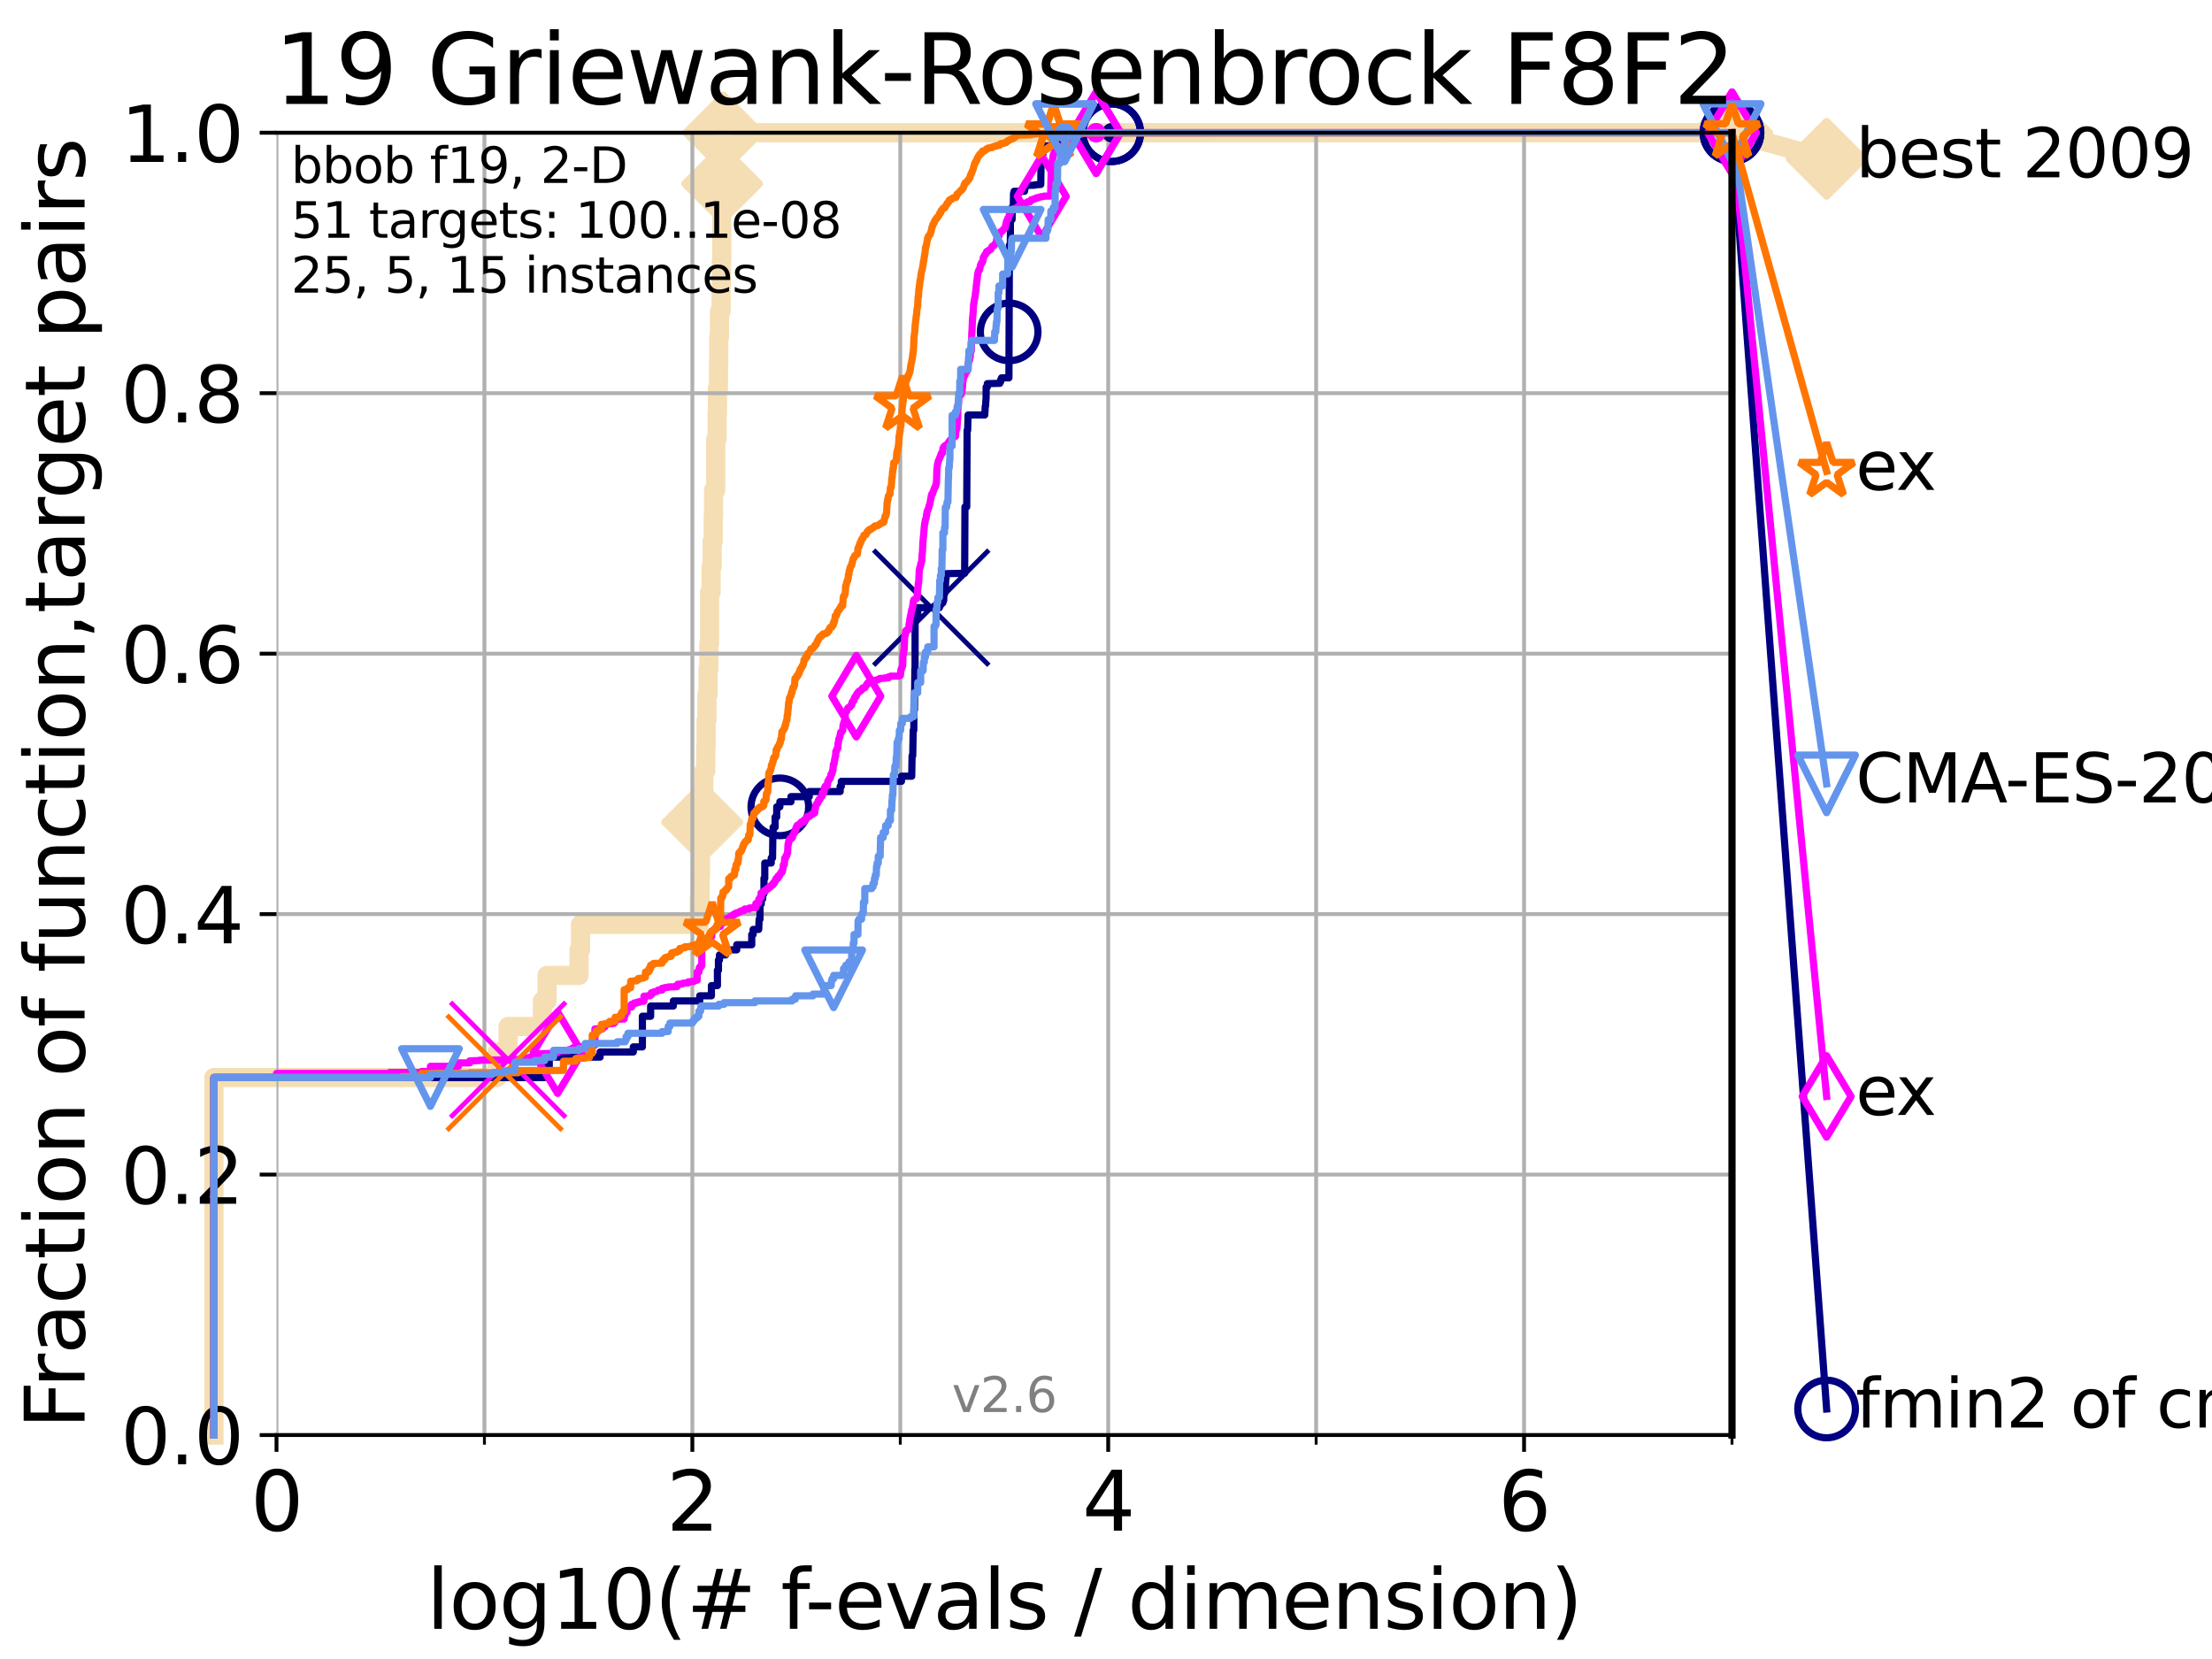 <?xml version="1.0" encoding="utf-8" standalone="no"?>
<!DOCTYPE svg PUBLIC "-//W3C//DTD SVG 1.1//EN"
  "http://www.w3.org/Graphics/SVG/1.1/DTD/svg11.dtd">
<svg xmlns:xlink="http://www.w3.org/1999/xlink" width="460.8pt" height="345.6pt" viewBox="0 0 460.8 345.6" xmlns="http://www.w3.org/2000/svg" version="1.1">
 <defs>
  <style type="text/css">*{stroke-linejoin: round; stroke-linecap: butt}</style>
 </defs>
 <g id="figure_1">
  <g id="patch_1">
   <path d="M 0 345.6 
L 460.8 345.6 
L 460.8 0 
L 0 0 
z
" style="fill: #ffffff"/>
  </g>
  <g id="axes_1">
   <g id="patch_2">
    <path d="M 57.6 298.944 
L 360.806 298.944 
L 360.806 27.648 
L 57.6 27.648 
z
" style="fill: #ffffff"/>
   </g>
   <g id="line2d_1">
    <path d="M 44.561 298.944 
L 44.561 224.471 
L 103.544 224.471 
L 103.544 219.151 
L 105.851 219.151 
L 105.851 213.832 
L 112.989 213.832 
L 112.989 208.512 
L 113.954 208.512 
L 113.954 203.192 
L 120.617 203.192 
L 120.617 197.873 
L 120.944 197.873 
L 120.944 192.553 
L 145.678 192.553 
L 145.678 187.234 
L 145.852 187.234 
L 145.852 181.914 
L 145.938 181.914 
L 145.938 176.595 
L 146.278 176.595 
L 146.278 171.275 
L 146.362 171.275 
L 146.362 165.956 
L 146.613 165.956 
L 146.613 160.636 
L 147.022 160.636 
L 147.022 155.317 
L 147.103 155.317 
L 147.103 149.997 
L 147.264 149.997 
L 147.264 144.678 
L 147.503 144.678 
L 147.503 139.358 
L 147.66 139.358 
L 147.66 134.039 
L 147.816 134.039 
L 147.816 123.4 
L 148.125 123.4 
L 148.125 118.08 
L 148.353 118.08 
L 148.353 112.76 
L 148.578 112.76 
L 148.578 107.441 
L 148.652 107.441 
L 148.652 102.121 
L 149.093 102.121 
L 149.093 91.482 
L 149.382 91.482 
L 149.382 86.163 
L 149.453 86.163 
L 149.453 80.843 
L 149.666 80.843 
L 149.666 75.524 
L 149.736 75.524 
L 149.736 70.204 
L 149.876 70.204 
L 149.876 64.885 
L 150.221 64.885 
L 150.221 59.565 
L 150.289 59.565 
L 150.289 54.246 
L 150.357 54.246 
L 150.357 43.607 
L 150.425 43.607 
L 150.425 38.287 
L 150.627 38.287 
L 150.627 32.968 
L 150.694 32.968 
L 150.694 27.648 
L 360.806 27.648 
" style="fill: none; stroke: #f5deb3; stroke-width: 4; stroke-linecap: square"/>
   </g>
   <g id="line2d_2">
    <defs>
     <path id="m19c68a3950" d="M -0 7.778 
L 7.778 0 
L 0 -7.778 
L -7.778 -0 
z
" style="stroke: #f5deb3; stroke-width: 1.5; stroke-linejoin: miter"/>
    </defs>
    <g>
     <use xlink:href="#m19c68a3950" x="146.278" y="171.275" style="fill: #f5deb3; stroke: #f5deb3; stroke-width: 1.5; stroke-linejoin: miter"/>
     <use xlink:href="#m19c68a3950" x="150.425" y="38.287" style="fill: #f5deb3; stroke: #f5deb3; stroke-width: 1.5; stroke-linejoin: miter"/>
     <use xlink:href="#m19c68a3950" x="150.694" y="27.648" style="fill: #f5deb3; stroke: #f5deb3; stroke-width: 1.5; stroke-linejoin: miter"/>
     <use xlink:href="#m19c68a3950" x="150.694" y="27.648" style="fill: #f5deb3; stroke: #f5deb3; stroke-width: 1.5; stroke-linejoin: miter"/>
     <use xlink:href="#m19c68a3950" x="360.806" y="27.648" style="fill: #f5deb3; stroke: #f5deb3; stroke-width: 1.5; stroke-linejoin: miter"/>
    </g>
   </g>
   <g id="line2d_3">
    <path style="fill: none; stroke: #f5deb3; stroke-width: 4; stroke-linecap: square"/>
    <g/>
   </g>
   <g id="line2d_4">
    <path d="M 360.806 27.648 
L 380.515 33.074 
" style="fill: none; stroke: #f5deb3; stroke-width: 4; stroke-linecap: square"/>
    <g>
     <use xlink:href="#m19c68a3950" x="360.806" y="27.648" style="fill: #f5deb3; stroke: #f5deb3; stroke-width: 1.5; stroke-linejoin: miter"/>
     <use xlink:href="#m19c68a3950" x="380.515" y="33.074" style="fill: #f5deb3; stroke: #f5deb3; stroke-width: 1.5; stroke-linejoin: miter"/>
    </g>
   </g>
   <g id="matplotlib.axis_1">
    <g id="xtick_1">
     <g id="line2d_5">
      <path d="M 57.6 298.944 
L 57.6 27.648 
" clip-path="url(#p9dd04e6c04)" style="fill: none; stroke: #b0b0b0; stroke-width: 0.8; stroke-linecap: square"/>
     </g>
     <g id="line2d_6">
      <defs>
       <path id="m9d9bd82871" d="M 0 0 
L 0 3.5 
" style="stroke: #000000; stroke-width: 0.8"/>
      </defs>
      <g>
       <use xlink:href="#m9d9bd82871" x="57.6" y="298.944" style="stroke: #000000; stroke-width: 0.8"/>
      </g>
     </g>
     <g id="text_1">
      <!-- 0 -->
      <g transform="translate(52.192 318.861)scale(0.17 -0.17)">
       <defs>
        <path id="DejaVuSans-30" d="M 2034 4250 
Q 1547 4250 1301 3770 
Q 1056 3291 1056 2328 
Q 1056 1369 1301 889 
Q 1547 409 2034 409 
Q 2525 409 2770 889 
Q 3016 1369 3016 2328 
Q 3016 3291 2770 3770 
Q 2525 4250 2034 4250 
z
M 2034 4750 
Q 2819 4750 3233 4129 
Q 3647 3509 3647 2328 
Q 3647 1150 3233 529 
Q 2819 -91 2034 -91 
Q 1250 -91 836 529 
Q 422 1150 422 2328 
Q 422 3509 836 4129 
Q 1250 4750 2034 4750 
z
" transform="scale(0.016)"/>
       </defs>
       <use xlink:href="#DejaVuSans-30"/>
      </g>
     </g>
    </g>
    <g id="xtick_2">
     <g id="line2d_7">
      <path d="M 144.23 298.944 
L 144.23 27.648 
" clip-path="url(#p9dd04e6c04)" style="fill: none; stroke: #b0b0b0; stroke-width: 0.8; stroke-linecap: square"/>
     </g>
     <g id="line2d_8">
      <g>
       <use xlink:href="#m9d9bd82871" x="144.23" y="298.944" style="stroke: #000000; stroke-width: 0.8"/>
      </g>
     </g>
     <g id="text_2">
      <!-- 2 -->
      <g transform="translate(138.822 318.861)scale(0.17 -0.17)">
       <defs>
        <path id="DejaVuSans-32" d="M 1228 531 
L 3431 531 
L 3431 0 
L 469 0 
L 469 531 
Q 828 903 1448 1529 
Q 2069 2156 2228 2338 
Q 2531 2678 2651 2914 
Q 2772 3150 2772 3378 
Q 2772 3750 2511 3984 
Q 2250 4219 1831 4219 
Q 1534 4219 1204 4116 
Q 875 4013 500 3803 
L 500 4441 
Q 881 4594 1212 4672 
Q 1544 4750 1819 4750 
Q 2544 4750 2975 4387 
Q 3406 4025 3406 3419 
Q 3406 3131 3298 2873 
Q 3191 2616 2906 2266 
Q 2828 2175 2409 1742 
Q 1991 1309 1228 531 
z
" transform="scale(0.016)"/>
       </defs>
       <use xlink:href="#DejaVuSans-32"/>
      </g>
     </g>
    </g>
    <g id="xtick_3">
     <g id="line2d_9">
      <path d="M 230.861 298.944 
L 230.861 27.648 
" clip-path="url(#p9dd04e6c04)" style="fill: none; stroke: #b0b0b0; stroke-width: 0.8; stroke-linecap: square"/>
     </g>
     <g id="line2d_10">
      <g>
       <use xlink:href="#m9d9bd82871" x="230.861" y="298.944" style="stroke: #000000; stroke-width: 0.8"/>
      </g>
     </g>
     <g id="text_3">
      <!-- 4 -->
      <g transform="translate(225.453 318.861)scale(0.17 -0.17)">
       <defs>
        <path id="DejaVuSans-34" d="M 2419 4116 
L 825 1625 
L 2419 1625 
L 2419 4116 
z
M 2253 4666 
L 3047 4666 
L 3047 1625 
L 3713 1625 
L 3713 1100 
L 3047 1100 
L 3047 0 
L 2419 0 
L 2419 1100 
L 313 1100 
L 313 1709 
L 2253 4666 
z
" transform="scale(0.016)"/>
       </defs>
       <use xlink:href="#DejaVuSans-34"/>
      </g>
     </g>
    </g>
    <g id="xtick_4">
     <g id="line2d_11">
      <path d="M 317.491 298.944 
L 317.491 27.648 
" clip-path="url(#p9dd04e6c04)" style="fill: none; stroke: #b0b0b0; stroke-width: 0.8; stroke-linecap: square"/>
     </g>
     <g id="line2d_12">
      <g>
       <use xlink:href="#m9d9bd82871" x="317.491" y="298.944" style="stroke: #000000; stroke-width: 0.8"/>
      </g>
     </g>
     <g id="text_4">
      <!-- 6 -->
      <g transform="translate(312.083 318.861)scale(0.17 -0.17)">
       <defs>
        <path id="DejaVuSans-36" d="M 2113 2584 
Q 1688 2584 1439 2293 
Q 1191 2003 1191 1497 
Q 1191 994 1439 701 
Q 1688 409 2113 409 
Q 2538 409 2786 701 
Q 3034 994 3034 1497 
Q 3034 2003 2786 2293 
Q 2538 2584 2113 2584 
z
M 3366 4563 
L 3366 3988 
Q 3128 4100 2886 4159 
Q 2644 4219 2406 4219 
Q 1781 4219 1451 3797 
Q 1122 3375 1075 2522 
Q 1259 2794 1537 2939 
Q 1816 3084 2150 3084 
Q 2853 3084 3261 2657 
Q 3669 2231 3669 1497 
Q 3669 778 3244 343 
Q 2819 -91 2113 -91 
Q 1303 -91 875 529 
Q 447 1150 447 2328 
Q 447 3434 972 4092 
Q 1497 4750 2381 4750 
Q 2619 4750 2861 4703 
Q 3103 4656 3366 4563 
z
" transform="scale(0.016)"/>
       </defs>
       <use xlink:href="#DejaVuSans-36"/>
      </g>
     </g>
    </g>
    <g id="xtick_5">
     <g id="line2d_13">
      <path d="M 100.915 298.944 
L 100.915 27.648 
" clip-path="url(#p9dd04e6c04)" style="fill: none; stroke: #b0b0b0; stroke-width: 0.8; stroke-linecap: square"/>
     </g>
     <g id="line2d_14">
      <defs>
       <path id="mb456df8ee2" d="M 0 0 
L 0 2 
" style="stroke: #000000; stroke-width: 0.6"/>
      </defs>
      <g>
       <use xlink:href="#mb456df8ee2" x="100.915" y="298.944" style="stroke: #000000; stroke-width: 0.6"/>
      </g>
     </g>
    </g>
    <g id="xtick_6">
     <g id="line2d_15">
      <path d="M 187.546 298.944 
L 187.546 27.648 
" clip-path="url(#p9dd04e6c04)" style="fill: none; stroke: #b0b0b0; stroke-width: 0.8; stroke-linecap: square"/>
     </g>
     <g id="line2d_16">
      <g>
       <use xlink:href="#mb456df8ee2" x="187.546" y="298.944" style="stroke: #000000; stroke-width: 0.6"/>
      </g>
     </g>
    </g>
    <g id="xtick_7">
     <g id="line2d_17">
      <path d="M 274.176 298.944 
L 274.176 27.648 
" clip-path="url(#p9dd04e6c04)" style="fill: none; stroke: #b0b0b0; stroke-width: 0.8; stroke-linecap: square"/>
     </g>
     <g id="line2d_18">
      <g>
       <use xlink:href="#mb456df8ee2" x="274.176" y="298.944" style="stroke: #000000; stroke-width: 0.6"/>
      </g>
     </g>
    </g>
    <g id="xtick_8">
     <g id="line2d_19">
      <path d="M 360.806 298.944 
L 360.806 27.648 
" clip-path="url(#p9dd04e6c04)" style="fill: none; stroke: #b0b0b0; stroke-width: 0.8; stroke-linecap: square"/>
     </g>
     <g id="line2d_20">
      <g>
       <use xlink:href="#mb456df8ee2" x="360.806" y="298.944" style="stroke: #000000; stroke-width: 0.6"/>
      </g>
     </g>
    </g>
    <g id="text_5">
     <!-- log10(# f-evals / dimension) -->
     <g transform="translate(88.823 339.314)scale(0.17 -0.17)">
      <defs>
       <path id="DejaVuSans-6c" d="M 603 4863 
L 1178 4863 
L 1178 0 
L 603 0 
L 603 4863 
z
" transform="scale(0.016)"/>
       <path id="DejaVuSans-6f" d="M 1959 3097 
Q 1497 3097 1228 2736 
Q 959 2375 959 1747 
Q 959 1119 1226 758 
Q 1494 397 1959 397 
Q 2419 397 2687 759 
Q 2956 1122 2956 1747 
Q 2956 2369 2687 2733 
Q 2419 3097 1959 3097 
z
M 1959 3584 
Q 2709 3584 3137 3096 
Q 3566 2609 3566 1747 
Q 3566 888 3137 398 
Q 2709 -91 1959 -91 
Q 1206 -91 779 398 
Q 353 888 353 1747 
Q 353 2609 779 3096 
Q 1206 3584 1959 3584 
z
" transform="scale(0.016)"/>
       <path id="DejaVuSans-67" d="M 2906 1791 
Q 2906 2416 2648 2759 
Q 2391 3103 1925 3103 
Q 1463 3103 1205 2759 
Q 947 2416 947 1791 
Q 947 1169 1205 825 
Q 1463 481 1925 481 
Q 2391 481 2648 825 
Q 2906 1169 2906 1791 
z
M 3481 434 
Q 3481 -459 3084 -895 
Q 2688 -1331 1869 -1331 
Q 1566 -1331 1297 -1286 
Q 1028 -1241 775 -1147 
L 775 -588 
Q 1028 -725 1275 -790 
Q 1522 -856 1778 -856 
Q 2344 -856 2625 -561 
Q 2906 -266 2906 331 
L 2906 616 
Q 2728 306 2450 153 
Q 2172 0 1784 0 
Q 1141 0 747 490 
Q 353 981 353 1791 
Q 353 2603 747 3093 
Q 1141 3584 1784 3584 
Q 2172 3584 2450 3431 
Q 2728 3278 2906 2969 
L 2906 3500 
L 3481 3500 
L 3481 434 
z
" transform="scale(0.016)"/>
       <path id="DejaVuSans-31" d="M 794 531 
L 1825 531 
L 1825 4091 
L 703 3866 
L 703 4441 
L 1819 4666 
L 2450 4666 
L 2450 531 
L 3481 531 
L 3481 0 
L 794 0 
L 794 531 
z
" transform="scale(0.016)"/>
       <path id="DejaVuSans-28" d="M 1984 4856 
Q 1566 4138 1362 3434 
Q 1159 2731 1159 2009 
Q 1159 1288 1364 580 
Q 1569 -128 1984 -844 
L 1484 -844 
Q 1016 -109 783 600 
Q 550 1309 550 2009 
Q 550 2706 781 3412 
Q 1013 4119 1484 4856 
L 1984 4856 
z
" transform="scale(0.016)"/>
       <path id="DejaVuSans-23" d="M 3272 2816 
L 2363 2816 
L 2100 1772 
L 3016 1772 
L 3272 2816 
z
M 2803 4594 
L 2478 3297 
L 3391 3297 
L 3719 4594 
L 4219 4594 
L 3897 3297 
L 4872 3297 
L 4872 2816 
L 3775 2816 
L 3519 1772 
L 4513 1772 
L 4513 1294 
L 3397 1294 
L 3072 0 
L 2572 0 
L 2894 1294 
L 1978 1294 
L 1656 0 
L 1153 0 
L 1478 1294 
L 494 1294 
L 494 1772 
L 1594 1772 
L 1856 2816 
L 850 2816 
L 850 3297 
L 1978 3297 
L 2297 4594 
L 2803 4594 
z
" transform="scale(0.016)"/>
       <path id="DejaVuSans-20" transform="scale(0.016)"/>
       <path id="DejaVuSans-66" d="M 2375 4863 
L 2375 4384 
L 1825 4384 
Q 1516 4384 1395 4259 
Q 1275 4134 1275 3809 
L 1275 3500 
L 2222 3500 
L 2222 3053 
L 1275 3053 
L 1275 0 
L 697 0 
L 697 3053 
L 147 3053 
L 147 3500 
L 697 3500 
L 697 3744 
Q 697 4328 969 4595 
Q 1241 4863 1831 4863 
L 2375 4863 
z
" transform="scale(0.016)"/>
       <path id="DejaVuSans-2d" d="M 313 2009 
L 1997 2009 
L 1997 1497 
L 313 1497 
L 313 2009 
z
" transform="scale(0.016)"/>
       <path id="DejaVuSans-65" d="M 3597 1894 
L 3597 1613 
L 953 1613 
Q 991 1019 1311 708 
Q 1631 397 2203 397 
Q 2534 397 2845 478 
Q 3156 559 3463 722 
L 3463 178 
Q 3153 47 2828 -22 
Q 2503 -91 2169 -91 
Q 1331 -91 842 396 
Q 353 884 353 1716 
Q 353 2575 817 3079 
Q 1281 3584 2069 3584 
Q 2775 3584 3186 3129 
Q 3597 2675 3597 1894 
z
M 3022 2063 
Q 3016 2534 2758 2815 
Q 2500 3097 2075 3097 
Q 1594 3097 1305 2825 
Q 1016 2553 972 2059 
L 3022 2063 
z
" transform="scale(0.016)"/>
       <path id="DejaVuSans-76" d="M 191 3500 
L 800 3500 
L 1894 563 
L 2988 3500 
L 3597 3500 
L 2284 0 
L 1503 0 
L 191 3500 
z
" transform="scale(0.016)"/>
       <path id="DejaVuSans-61" d="M 2194 1759 
Q 1497 1759 1228 1600 
Q 959 1441 959 1056 
Q 959 750 1161 570 
Q 1363 391 1709 391 
Q 2188 391 2477 730 
Q 2766 1069 2766 1631 
L 2766 1759 
L 2194 1759 
z
M 3341 1997 
L 3341 0 
L 2766 0 
L 2766 531 
Q 2569 213 2275 61 
Q 1981 -91 1556 -91 
Q 1019 -91 701 211 
Q 384 513 384 1019 
Q 384 1609 779 1909 
Q 1175 2209 1959 2209 
L 2766 2209 
L 2766 2266 
Q 2766 2663 2505 2880 
Q 2244 3097 1772 3097 
Q 1472 3097 1187 3025 
Q 903 2953 641 2809 
L 641 3341 
Q 956 3463 1253 3523 
Q 1550 3584 1831 3584 
Q 2591 3584 2966 3190 
Q 3341 2797 3341 1997 
z
" transform="scale(0.016)"/>
       <path id="DejaVuSans-73" d="M 2834 3397 
L 2834 2853 
Q 2591 2978 2328 3040 
Q 2066 3103 1784 3103 
Q 1356 3103 1142 2972 
Q 928 2841 928 2578 
Q 928 2378 1081 2264 
Q 1234 2150 1697 2047 
L 1894 2003 
Q 2506 1872 2764 1633 
Q 3022 1394 3022 966 
Q 3022 478 2636 193 
Q 2250 -91 1575 -91 
Q 1294 -91 989 -36 
Q 684 19 347 128 
L 347 722 
Q 666 556 975 473 
Q 1284 391 1588 391 
Q 1994 391 2212 530 
Q 2431 669 2431 922 
Q 2431 1156 2273 1281 
Q 2116 1406 1581 1522 
L 1381 1569 
Q 847 1681 609 1914 
Q 372 2147 372 2553 
Q 372 3047 722 3315 
Q 1072 3584 1716 3584 
Q 2034 3584 2315 3537 
Q 2597 3491 2834 3397 
z
" transform="scale(0.016)"/>
       <path id="DejaVuSans-2f" d="M 1625 4666 
L 2156 4666 
L 531 -594 
L 0 -594 
L 1625 4666 
z
" transform="scale(0.016)"/>
       <path id="DejaVuSans-64" d="M 2906 2969 
L 2906 4863 
L 3481 4863 
L 3481 0 
L 2906 0 
L 2906 525 
Q 2725 213 2448 61 
Q 2172 -91 1784 -91 
Q 1150 -91 751 415 
Q 353 922 353 1747 
Q 353 2572 751 3078 
Q 1150 3584 1784 3584 
Q 2172 3584 2448 3432 
Q 2725 3281 2906 2969 
z
M 947 1747 
Q 947 1113 1208 752 
Q 1469 391 1925 391 
Q 2381 391 2643 752 
Q 2906 1113 2906 1747 
Q 2906 2381 2643 2742 
Q 2381 3103 1925 3103 
Q 1469 3103 1208 2742 
Q 947 2381 947 1747 
z
" transform="scale(0.016)"/>
       <path id="DejaVuSans-69" d="M 603 3500 
L 1178 3500 
L 1178 0 
L 603 0 
L 603 3500 
z
M 603 4863 
L 1178 4863 
L 1178 4134 
L 603 4134 
L 603 4863 
z
" transform="scale(0.016)"/>
       <path id="DejaVuSans-6d" d="M 3328 2828 
Q 3544 3216 3844 3400 
Q 4144 3584 4550 3584 
Q 5097 3584 5394 3201 
Q 5691 2819 5691 2113 
L 5691 0 
L 5113 0 
L 5113 2094 
Q 5113 2597 4934 2840 
Q 4756 3084 4391 3084 
Q 3944 3084 3684 2787 
Q 3425 2491 3425 1978 
L 3425 0 
L 2847 0 
L 2847 2094 
Q 2847 2600 2669 2842 
Q 2491 3084 2119 3084 
Q 1678 3084 1418 2786 
Q 1159 2488 1159 1978 
L 1159 0 
L 581 0 
L 581 3500 
L 1159 3500 
L 1159 2956 
Q 1356 3278 1631 3431 
Q 1906 3584 2284 3584 
Q 2666 3584 2933 3390 
Q 3200 3197 3328 2828 
z
" transform="scale(0.016)"/>
       <path id="DejaVuSans-6e" d="M 3513 2113 
L 3513 0 
L 2938 0 
L 2938 2094 
Q 2938 2591 2744 2837 
Q 2550 3084 2163 3084 
Q 1697 3084 1428 2787 
Q 1159 2491 1159 1978 
L 1159 0 
L 581 0 
L 581 3500 
L 1159 3500 
L 1159 2956 
Q 1366 3272 1645 3428 
Q 1925 3584 2291 3584 
Q 2894 3584 3203 3211 
Q 3513 2838 3513 2113 
z
" transform="scale(0.016)"/>
       <path id="DejaVuSans-29" d="M 513 4856 
L 1013 4856 
Q 1481 4119 1714 3412 
Q 1947 2706 1947 2009 
Q 1947 1309 1714 600 
Q 1481 -109 1013 -844 
L 513 -844 
Q 928 -128 1133 580 
Q 1338 1288 1338 2009 
Q 1338 2731 1133 3434 
Q 928 4138 513 4856 
z
" transform="scale(0.016)"/>
      </defs>
      <use xlink:href="#DejaVuSans-6c"/>
      <use xlink:href="#DejaVuSans-6f" x="27.783"/>
      <use xlink:href="#DejaVuSans-67" x="88.965"/>
      <use xlink:href="#DejaVuSans-31" x="152.441"/>
      <use xlink:href="#DejaVuSans-30" x="216.064"/>
      <use xlink:href="#DejaVuSans-28" x="279.688"/>
      <use xlink:href="#DejaVuSans-23" x="318.701"/>
      <use xlink:href="#DejaVuSans-20" x="402.49"/>
      <use xlink:href="#DejaVuSans-66" x="434.277"/>
      <use xlink:href="#DejaVuSans-2d" x="463.982"/>
      <use xlink:href="#DejaVuSans-65" x="500.066"/>
      <use xlink:href="#DejaVuSans-76" x="561.59"/>
      <use xlink:href="#DejaVuSans-61" x="620.77"/>
      <use xlink:href="#DejaVuSans-6c" x="682.049"/>
      <use xlink:href="#DejaVuSans-73" x="709.832"/>
      <use xlink:href="#DejaVuSans-20" x="761.932"/>
      <use xlink:href="#DejaVuSans-2f" x="793.719"/>
      <use xlink:href="#DejaVuSans-20" x="827.41"/>
      <use xlink:href="#DejaVuSans-64" x="859.197"/>
      <use xlink:href="#DejaVuSans-69" x="922.674"/>
      <use xlink:href="#DejaVuSans-6d" x="950.457"/>
      <use xlink:href="#DejaVuSans-65" x="1047.869"/>
      <use xlink:href="#DejaVuSans-6e" x="1109.393"/>
      <use xlink:href="#DejaVuSans-73" x="1172.771"/>
      <use xlink:href="#DejaVuSans-69" x="1224.871"/>
      <use xlink:href="#DejaVuSans-6f" x="1252.654"/>
      <use xlink:href="#DejaVuSans-6e" x="1313.836"/>
      <use xlink:href="#DejaVuSans-29" x="1377.215"/>
     </g>
    </g>
   </g>
   <g id="matplotlib.axis_2">
    <g id="ytick_1">
     <g id="line2d_21">
      <path d="M 57.6 298.944 
L 360.806 298.944 
" clip-path="url(#p9dd04e6c04)" style="fill: none; stroke: #b0b0b0; stroke-width: 0.8; stroke-linecap: square"/>
     </g>
     <g id="line2d_22">
      <defs>
       <path id="m6bc89ca56d" d="M 0 0 
L -3.5 0 
" style="stroke: #000000; stroke-width: 0.8"/>
      </defs>
      <g>
       <use xlink:href="#m6bc89ca56d" x="57.6" y="298.944" style="stroke: #000000; stroke-width: 0.8"/>
      </g>
     </g>
     <g id="text_6">
      <!-- 0.0 -->
      <g transform="translate(25.155 305.023)scale(0.16 -0.16)">
       <defs>
        <path id="DejaVuSans-2e" d="M 684 794 
L 1344 794 
L 1344 0 
L 684 0 
L 684 794 
z
" transform="scale(0.016)"/>
       </defs>
       <use xlink:href="#DejaVuSans-30"/>
       <use xlink:href="#DejaVuSans-2e" x="63.623"/>
       <use xlink:href="#DejaVuSans-30" x="95.41"/>
      </g>
     </g>
    </g>
    <g id="ytick_2">
     <g id="line2d_23">
      <path d="M 57.6 244.685 
L 360.806 244.685 
" clip-path="url(#p9dd04e6c04)" style="fill: none; stroke: #b0b0b0; stroke-width: 0.8; stroke-linecap: square"/>
     </g>
     <g id="line2d_24">
      <g>
       <use xlink:href="#m6bc89ca56d" x="57.6" y="244.685" style="stroke: #000000; stroke-width: 0.8"/>
      </g>
     </g>
     <g id="text_7">
      <!-- 0.2 -->
      <g transform="translate(25.155 250.764)scale(0.16 -0.16)">
       <use xlink:href="#DejaVuSans-30"/>
       <use xlink:href="#DejaVuSans-2e" x="63.623"/>
       <use xlink:href="#DejaVuSans-32" x="95.41"/>
      </g>
     </g>
    </g>
    <g id="ytick_3">
     <g id="line2d_25">
      <path d="M 57.6 190.426 
L 360.806 190.426 
" clip-path="url(#p9dd04e6c04)" style="fill: none; stroke: #b0b0b0; stroke-width: 0.8; stroke-linecap: square"/>
     </g>
     <g id="line2d_26">
      <g>
       <use xlink:href="#m6bc89ca56d" x="57.6" y="190.426" style="stroke: #000000; stroke-width: 0.8"/>
      </g>
     </g>
     <g id="text_8">
      <!-- 0.4 -->
      <g transform="translate(25.155 196.504)scale(0.16 -0.16)">
       <use xlink:href="#DejaVuSans-30"/>
       <use xlink:href="#DejaVuSans-2e" x="63.623"/>
       <use xlink:href="#DejaVuSans-34" x="95.41"/>
      </g>
     </g>
    </g>
    <g id="ytick_4">
     <g id="line2d_27">
      <path d="M 57.6 136.166 
L 360.806 136.166 
" clip-path="url(#p9dd04e6c04)" style="fill: none; stroke: #b0b0b0; stroke-width: 0.8; stroke-linecap: square"/>
     </g>
     <g id="line2d_28">
      <g>
       <use xlink:href="#m6bc89ca56d" x="57.6" y="136.166" style="stroke: #000000; stroke-width: 0.8"/>
      </g>
     </g>
     <g id="text_9">
      <!-- 0.6 -->
      <g transform="translate(25.155 142.245)scale(0.16 -0.16)">
       <use xlink:href="#DejaVuSans-30"/>
       <use xlink:href="#DejaVuSans-2e" x="63.623"/>
       <use xlink:href="#DejaVuSans-36" x="95.41"/>
      </g>
     </g>
    </g>
    <g id="ytick_5">
     <g id="line2d_29">
      <path d="M 57.6 81.907 
L 360.806 81.907 
" clip-path="url(#p9dd04e6c04)" style="fill: none; stroke: #b0b0b0; stroke-width: 0.8; stroke-linecap: square"/>
     </g>
     <g id="line2d_30">
      <g>
       <use xlink:href="#m6bc89ca56d" x="57.6" y="81.907" style="stroke: #000000; stroke-width: 0.8"/>
      </g>
     </g>
     <g id="text_10">
      <!-- 0.8 -->
      <g transform="translate(25.155 87.986)scale(0.16 -0.16)">
       <defs>
        <path id="DejaVuSans-38" d="M 2034 2216 
Q 1584 2216 1326 1975 
Q 1069 1734 1069 1313 
Q 1069 891 1326 650 
Q 1584 409 2034 409 
Q 2484 409 2743 651 
Q 3003 894 3003 1313 
Q 3003 1734 2745 1975 
Q 2488 2216 2034 2216 
z
M 1403 2484 
Q 997 2584 770 2862 
Q 544 3141 544 3541 
Q 544 4100 942 4425 
Q 1341 4750 2034 4750 
Q 2731 4750 3128 4425 
Q 3525 4100 3525 3541 
Q 3525 3141 3298 2862 
Q 3072 2584 2669 2484 
Q 3125 2378 3379 2068 
Q 3634 1759 3634 1313 
Q 3634 634 3220 271 
Q 2806 -91 2034 -91 
Q 1263 -91 848 271 
Q 434 634 434 1313 
Q 434 1759 690 2068 
Q 947 2378 1403 2484 
z
M 1172 3481 
Q 1172 3119 1398 2916 
Q 1625 2713 2034 2713 
Q 2441 2713 2670 2916 
Q 2900 3119 2900 3481 
Q 2900 3844 2670 4047 
Q 2441 4250 2034 4250 
Q 1625 4250 1398 4047 
Q 1172 3844 1172 3481 
z
" transform="scale(0.016)"/>
       </defs>
       <use xlink:href="#DejaVuSans-30"/>
       <use xlink:href="#DejaVuSans-2e" x="63.623"/>
       <use xlink:href="#DejaVuSans-38" x="95.41"/>
      </g>
     </g>
    </g>
    <g id="ytick_6">
     <g id="line2d_31">
      <path d="M 57.6 27.648 
L 360.806 27.648 
" clip-path="url(#p9dd04e6c04)" style="fill: none; stroke: #b0b0b0; stroke-width: 0.8; stroke-linecap: square"/>
     </g>
     <g id="line2d_32">
      <g>
       <use xlink:href="#m6bc89ca56d" x="57.6" y="27.648" style="stroke: #000000; stroke-width: 0.8"/>
      </g>
     </g>
     <g id="text_11">
      <!-- 1.0 -->
      <g transform="translate(25.155 33.727)scale(0.16 -0.16)">
       <use xlink:href="#DejaVuSans-31"/>
       <use xlink:href="#DejaVuSans-2e" x="63.623"/>
       <use xlink:href="#DejaVuSans-30" x="95.41"/>
      </g>
     </g>
    </g>
    <g id="text_12">
     <!-- Fraction of function,target pairs -->
     <g transform="translate(17.62 297.681)rotate(-90)scale(0.17 -0.17)">
      <defs>
       <path id="DejaVuSans-46" d="M 628 4666 
L 3309 4666 
L 3309 4134 
L 1259 4134 
L 1259 2759 
L 3109 2759 
L 3109 2228 
L 1259 2228 
L 1259 0 
L 628 0 
L 628 4666 
z
" transform="scale(0.016)"/>
       <path id="DejaVuSans-72" d="M 2631 2963 
Q 2534 3019 2420 3045 
Q 2306 3072 2169 3072 
Q 1681 3072 1420 2755 
Q 1159 2438 1159 1844 
L 1159 0 
L 581 0 
L 581 3500 
L 1159 3500 
L 1159 2956 
Q 1341 3275 1631 3429 
Q 1922 3584 2338 3584 
Q 2397 3584 2469 3576 
Q 2541 3569 2628 3553 
L 2631 2963 
z
" transform="scale(0.016)"/>
       <path id="DejaVuSans-63" d="M 3122 3366 
L 3122 2828 
Q 2878 2963 2633 3030 
Q 2388 3097 2138 3097 
Q 1578 3097 1268 2742 
Q 959 2388 959 1747 
Q 959 1106 1268 751 
Q 1578 397 2138 397 
Q 2388 397 2633 464 
Q 2878 531 3122 666 
L 3122 134 
Q 2881 22 2623 -34 
Q 2366 -91 2075 -91 
Q 1284 -91 818 406 
Q 353 903 353 1747 
Q 353 2603 823 3093 
Q 1294 3584 2113 3584 
Q 2378 3584 2631 3529 
Q 2884 3475 3122 3366 
z
" transform="scale(0.016)"/>
       <path id="DejaVuSans-74" d="M 1172 4494 
L 1172 3500 
L 2356 3500 
L 2356 3053 
L 1172 3053 
L 1172 1153 
Q 1172 725 1289 603 
Q 1406 481 1766 481 
L 2356 481 
L 2356 0 
L 1766 0 
Q 1100 0 847 248 
Q 594 497 594 1153 
L 594 3053 
L 172 3053 
L 172 3500 
L 594 3500 
L 594 4494 
L 1172 4494 
z
" transform="scale(0.016)"/>
       <path id="DejaVuSans-75" d="M 544 1381 
L 544 3500 
L 1119 3500 
L 1119 1403 
Q 1119 906 1312 657 
Q 1506 409 1894 409 
Q 2359 409 2629 706 
Q 2900 1003 2900 1516 
L 2900 3500 
L 3475 3500 
L 3475 0 
L 2900 0 
L 2900 538 
Q 2691 219 2414 64 
Q 2138 -91 1772 -91 
Q 1169 -91 856 284 
Q 544 659 544 1381 
z
M 1991 3584 
L 1991 3584 
z
" transform="scale(0.016)"/>
       <path id="DejaVuSans-2c" d="M 750 794 
L 1409 794 
L 1409 256 
L 897 -744 
L 494 -744 
L 750 256 
L 750 794 
z
" transform="scale(0.016)"/>
       <path id="DejaVuSans-70" d="M 1159 525 
L 1159 -1331 
L 581 -1331 
L 581 3500 
L 1159 3500 
L 1159 2969 
Q 1341 3281 1617 3432 
Q 1894 3584 2278 3584 
Q 2916 3584 3314 3078 
Q 3713 2572 3713 1747 
Q 3713 922 3314 415 
Q 2916 -91 2278 -91 
Q 1894 -91 1617 61 
Q 1341 213 1159 525 
z
M 3116 1747 
Q 3116 2381 2855 2742 
Q 2594 3103 2138 3103 
Q 1681 3103 1420 2742 
Q 1159 2381 1159 1747 
Q 1159 1113 1420 752 
Q 1681 391 2138 391 
Q 2594 391 2855 752 
Q 3116 1113 3116 1747 
z
" transform="scale(0.016)"/>
      </defs>
      <use xlink:href="#DejaVuSans-46"/>
      <use xlink:href="#DejaVuSans-72" x="50.27"/>
      <use xlink:href="#DejaVuSans-61" x="91.383"/>
      <use xlink:href="#DejaVuSans-63" x="152.662"/>
      <use xlink:href="#DejaVuSans-74" x="207.643"/>
      <use xlink:href="#DejaVuSans-69" x="246.852"/>
      <use xlink:href="#DejaVuSans-6f" x="274.635"/>
      <use xlink:href="#DejaVuSans-6e" x="335.816"/>
      <use xlink:href="#DejaVuSans-20" x="399.195"/>
      <use xlink:href="#DejaVuSans-6f" x="430.982"/>
      <use xlink:href="#DejaVuSans-66" x="492.164"/>
      <use xlink:href="#DejaVuSans-20" x="527.369"/>
      <use xlink:href="#DejaVuSans-66" x="559.156"/>
      <use xlink:href="#DejaVuSans-75" x="594.361"/>
      <use xlink:href="#DejaVuSans-6e" x="657.74"/>
      <use xlink:href="#DejaVuSans-63" x="721.119"/>
      <use xlink:href="#DejaVuSans-74" x="776.1"/>
      <use xlink:href="#DejaVuSans-69" x="815.309"/>
      <use xlink:href="#DejaVuSans-6f" x="843.092"/>
      <use xlink:href="#DejaVuSans-6e" x="904.273"/>
      <use xlink:href="#DejaVuSans-2c" x="967.652"/>
      <use xlink:href="#DejaVuSans-74" x="999.439"/>
      <use xlink:href="#DejaVuSans-61" x="1038.648"/>
      <use xlink:href="#DejaVuSans-72" x="1099.928"/>
      <use xlink:href="#DejaVuSans-67" x="1139.291"/>
      <use xlink:href="#DejaVuSans-65" x="1202.768"/>
      <use xlink:href="#DejaVuSans-74" x="1264.291"/>
      <use xlink:href="#DejaVuSans-20" x="1303.5"/>
      <use xlink:href="#DejaVuSans-70" x="1335.287"/>
      <use xlink:href="#DejaVuSans-61" x="1398.764"/>
      <use xlink:href="#DejaVuSans-69" x="1460.043"/>
      <use xlink:href="#DejaVuSans-72" x="1487.826"/>
      <use xlink:href="#DejaVuSans-73" x="1528.939"/>
     </g>
    </g>
   </g>
   <g id="line2d_33">
    <defs>
     <path id="m08a31b75ed" d="M 0 1.5 
C 0.398 1.5 0.779 1.342 1.061 1.061 
C 1.342 0.779 1.5 0.398 1.5 0 
C 1.5 -0.398 1.342 -0.779 1.061 -1.061 
C 0.779 -1.342 0.398 -1.5 0 -1.5 
C -0.398 -1.5 -0.779 -1.342 -1.061 -1.061 
C -1.342 -0.779 -1.5 -0.398 -1.5 0 
C -1.5 0.398 -1.342 0.779 -1.061 1.061 
C -0.779 1.342 -0.398 1.5 0 1.5 
z
" style="stroke: #f5deb3"/>
    </defs>
    <g>
     <use xlink:href="#m08a31b75ed" x="150.694" y="27.648" style="fill: #f5deb3; stroke: #f5deb3"/>
     <use xlink:href="#m08a31b75ed" x="150.694" y="27.648" style="fill: #f5deb3; stroke: #f5deb3"/>
    </g>
   </g>
   <g id="line2d_34">
    <defs>
     <path id="m8b69eb6081" d="M 0 1.5 
C 0.398 1.5 0.779 1.342 1.061 1.061 
C 1.342 0.779 1.5 0.398 1.5 0 
C 1.5 -0.398 1.342 -0.779 1.061 -1.061 
C 0.779 -1.342 0.398 -1.5 0 -1.5 
C -0.398 -1.5 -0.779 -1.342 -1.061 -1.061 
C -1.342 -0.779 -1.5 -0.398 -1.5 0 
C -1.5 0.398 -1.342 0.779 -1.061 1.061 
C -0.779 1.342 -0.398 1.5 0 1.5 
z
" style="stroke: #000080"/>
    </defs>
    <g>
     <use xlink:href="#m8b69eb6081" x="231.586" y="27.648" style="fill: #000080; stroke: #000080"/>
     <use xlink:href="#m8b69eb6081" x="231.586" y="27.648" style="fill: #000080; stroke: #000080"/>
    </g>
   </g>
   <g id="line2d_35">
    <path d="M 44.561 298.944 
L 44.561 224.471 
L 113.478 224.471 
L 113.478 222.343 
L 114.419 222.343 
L 114.419 220.215 
L 125.012 220.215 
L 125.012 219.151 
L 131.929 219.151 
L 131.929 218.087 
L 133.82 218.087 
L 133.82 211.704 
L 135.539 211.704 
L 135.539 209.576 
L 140.266 209.576 
L 140.266 208.512 
L 145.765 208.512 
L 145.765 207.448 
L 148.201 207.448 
L 148.201 205.32 
L 149.453 205.32 
L 149.453 202.129 
L 149.666 202.129 
L 149.666 200.001 
L 149.876 200.001 
L 149.876 198.937 
L 151.155 198.937 
L 151.155 197.873 
L 153.479 197.873 
L 153.479 196.809 
L 156.599 196.809 
L 156.599 194.681 
L 156.89 194.681 
L 156.89 193.617 
L 158.053 193.617 
L 158.143 191.49 
L 158.321 191.49 
L 158.321 188.298 
L 158.586 188.298 
L 158.586 187.234 
L 158.891 187.234 
L 158.891 186.17 
L 159.148 186.17 
L 159.148 182.978 
L 159.317 182.978 
L 159.317 179.787 
L 160.66 179.787 
L 160.66 178.723 
L 160.933 178.723 
L 161.01 173.403 
L 161.049 173.403 
L 161.049 172.339 
L 161.467 172.339 
L 161.467 170.211 
L 161.803 170.211 
L 161.803 168.084 
L 162.457 168.084 
L 162.457 167.02 
L 164.771 167.02 
L 164.771 165.956 
L 168.586 165.956 
L 168.586 164.892 
L 175.026 164.892 
L 175.026 163.828 
L 175.262 163.828 
L 175.262 162.764 
L 187.789 162.764 
L 187.789 161.7 
L 189.928 161.7 
L 190.002 157.445 
L 190.134 157.445 
L 190.24 152.125 
L 190.362 152.125 
L 190.386 147.869 
L 190.499 147.869 
L 190.587 139.358 
L 190.627 139.358 
L 190.635 128.719 
L 191.186 128.719 
L 191.186 126.591 
L 195.699 126.591 
L 195.699 126.095 
L 195.832 126.095 
L 195.832 125.953 
L 196.061 125.953 
L 196.061 125.598 
L 196.411 125.598 
L 196.411 125.102 
L 196.592 125.102 
L 196.627 123.825 
L 196.737 123.825 
L 196.76 122.265 
L 196.949 122.265 
L 197.006 120.704 
L 197.068 120.704 
L 197.119 119.499 
L 200.957 119.428 
L 201.017 105.597 
L 201.386 105.597 
L 201.471 89.638 
L 201.583 89.638 
L 201.672 86.447 
L 205.144 86.447 
L 205.251 84.602 
L 205.306 84.602 
L 205.408 82.971 
L 205.426 82.971 
L 205.43 80.631 
L 205.682 80.631 
L 205.682 79.921 
L 208.281 79.85 
L 208.384 79.567 
L 208.468 79.496 
L 208.468 79.07 
L 208.597 78.999 
L 208.634 78.715 
L 210.178 78.715 
L 210.277 51.054 
L 210.481 51.054 
L 210.481 45.734 
L 210.836 45.734 
L 210.871 43.11 
L 211.091 43.11 
L 211.142 40.273 
L 211.262 40.202 
L 211.262 39.847 
L 213.423 39.847 
L 213.492 39.209 
L 213.567 39.209 
L 213.607 38.642 
L 215.581 38.571 
L 215.581 38.5 
L 216.815 38.429 
L 216.884 32.755 
L 217.028 32.755 
L 217.028 32.045 
L 217.28 32.045 
L 217.305 31.265 
L 217.48 31.194 
L 217.583 30.414 
L 219.287 30.343 
L 219.289 29.918 
L 221.711 29.847 
L 221.765 28.925 
L 222.07 28.854 
L 222.09 28.712 
L 222.239 28.641 
L 222.306 28.286 
L 225.608 28.215 
L 225.636 27.932 
L 226.023 27.861 
L 226.023 27.79 
L 231.586 27.719 
L 231.586 27.648 
L 360.806 27.648 
L 360.806 27.648 
" style="fill: none; stroke: #000080; stroke-width: 1.5; stroke-linecap: square"/>
   </g>
   <g id="line2d_36">
    <defs>
     <path id="mb0462ff776" d="M 0 6 
C 1.591 6 3.117 5.368 4.243 4.243 
C 5.368 3.117 6 1.591 6 0 
C 6 -1.591 5.368 -3.117 4.243 -4.243 
C 3.117 -5.368 1.591 -6 0 -6 
C -1.591 -6 -3.117 -5.368 -4.243 -4.243 
C -5.368 -3.117 -6 -1.591 -6 0 
C -6 1.591 -5.368 3.117 -4.243 4.243 
C -3.117 5.368 -1.591 6 0 6 
z
" style="stroke: #000080; stroke-width: 1.5"/>
    </defs>
    <g>
     <use xlink:href="#mb0462ff776" x="162.457" y="168.084" style="fill-opacity: 0; stroke: #000080; stroke-width: 1.5"/>
     <use xlink:href="#mb0462ff776" x="210.226" y="69.14" style="fill-opacity: 0; stroke: #000080; stroke-width: 1.5"/>
     <use xlink:href="#mb0462ff776" x="231.586" y="27.648" style="fill-opacity: 0; stroke: #000080; stroke-width: 1.5"/>
     <use xlink:href="#mb0462ff776" x="231.586" y="27.648" style="fill-opacity: 0; stroke: #000080; stroke-width: 1.5"/>
     <use xlink:href="#mb0462ff776" x="360.806" y="27.648" style="fill-opacity: 0; stroke: #000080; stroke-width: 1.5"/>
    </g>
   </g>
   <g id="line2d_37">
    <path style="fill: none; stroke: #000080; stroke-width: 1.5; stroke-linecap: square"/>
    <g/>
   </g>
   <g id="line2d_38">
    <path d="M 193.996 126.591 
" clip-path="url(#p9dd04e6c04)" style="fill: none; stroke: #000080; stroke-width: 1.5; stroke-linecap: square"/>
    <defs>
     <path id="m0c9ef256db" d="M -12 12 
L 12 -12 
M -12 -12 
L 12 12 
" style="stroke: #000080"/>
    </defs>
    <g clip-path="url(#p9dd04e6c04)">
     <use xlink:href="#m0c9ef256db" x="193.996" y="126.591" style="fill: #000080; stroke: #000080"/>
    </g>
   </g>
   <g id="line2d_39">
    <defs>
     <path id="mf055f31df6" d="M 0 1.5 
C 0.398 1.5 0.779 1.342 1.061 1.061 
C 1.342 0.779 1.5 0.398 1.5 0 
C 1.5 -0.398 1.342 -0.779 1.061 -1.061 
C 0.779 -1.342 0.398 -1.5 0 -1.5 
C -0.398 -1.5 -0.779 -1.342 -1.061 -1.061 
C -1.342 -0.779 -1.5 -0.398 -1.5 0 
C -1.5 0.398 -1.342 0.779 -1.061 1.061 
C -0.779 1.342 -0.398 1.5 0 1.5 
z
" style="stroke: #ff00ff"/>
    </defs>
    <g>
     <use xlink:href="#mf055f31df6" x="228.355" y="27.648" style="fill: #ff00ff; stroke: #ff00ff"/>
     <use xlink:href="#mf055f31df6" x="228.355" y="27.648" style="fill: #ff00ff; stroke: #ff00ff"/>
    </g>
   </g>
   <g id="line2d_40">
    <path d="M 44.561 298.944 
L 44.561 224.471 
L 57.6 224.471 
L 57.6 223.619 
L 81.166 223.619 
L 81.166 223.407 
L 87.876 223.407 
L 87.876 223.194 
L 89.669 223.194 
L 89.669 222.13 
L 95.503 222.13 
L 95.503 221.421 
L 97.858 221.421 
L 97.858 220.995 
L 99.95 220.924 
L 99.95 220.853 
L 107.245 220.782 
L 107.245 220.711 
L 108.543 220.711 
L 108.543 220.499 
L 109.159 220.499 
L 109.159 220.357 
L 110.336 220.357 
L 110.336 220.215 
L 112.488 220.144 
L 112.488 219.506 
L 115.315 219.435 
L 115.315 219.293 
L 116.17 219.293 
L 116.17 218.938 
L 118.525 218.867 
L 118.525 218.655 
L 119.248 218.584 
L 119.248 218.371 
L 119.6 218.371 
L 119.6 218.158 
L 121.893 218.087 
L 121.893 218.016 
L 122.5 217.945 
L 122.5 217.733 
L 123.936 217.733 
L 123.936 214.328 
L 125.527 214.328 
L 125.527 213.902 
L 126.029 213.902 
L 126.029 213.335 
L 127.458 213.264 
L 127.458 213.193 
L 127.911 213.193 
L 127.911 212.98 
L 128.134 212.98 
L 128.134 212.342 
L 130.027 212.271 
L 130.027 211.491 
L 130.226 211.491 
L 130.226 210.853 
L 130.618 210.853 
L 130.618 209.789 
L 131.564 209.789 
L 131.564 209.221 
L 132.109 209.15 
L 132.109 208.938 
L 132.639 208.938 
L 132.639 208.796 
L 133.154 208.796 
L 133.154 208.654 
L 134.145 208.583 
L 134.145 207.519 
L 135.389 207.448 
L 135.389 207.235 
L 135.688 207.235 
L 135.688 206.81 
L 136.271 206.739 
L 136.271 206.597 
L 136.837 206.526 
L 136.837 206.455 
L 137.113 206.384 
L 137.113 206.242 
L 137.92 206.242 
L 137.92 205.888 
L 138.439 205.817 
L 138.439 205.746 
L 139.191 205.675 
L 139.191 205.604 
L 141.062 205.533 
L 141.173 205.037 
L 142.144 204.966 
L 142.248 204.824 
L 143.364 204.753 
L 143.364 204.54 
L 144.51 204.469 
L 144.603 204.327 
L 144.968 204.256 
L 144.968 204.185 
L 145.238 204.185 
L 145.238 202.483 
L 145.591 202.483 
L 145.678 201.561 
L 145.938 201.561 
L 145.938 201.207 
L 146.194 201.207 
L 146.194 197.376 
L 146.362 197.376 
L 146.362 197.093 
L 146.86 197.022 
L 146.86 196.1 
L 147.424 196.029 
L 147.503 195.39 
L 147.816 195.32 
L 147.816 195.178 
L 148.277 195.107 
L 148.353 193.901 
L 148.652 193.83 
L 148.652 193.759 
L 148.874 193.759 
L 148.948 193.405 
L 149.382 193.334 
L 149.453 193.05 
L 150.084 192.979 
L 150.152 192.341 
L 150.56 192.341 
L 150.56 192.199 
L 150.694 192.199 
L 150.694 191.986 
L 150.893 191.986 
L 150.893 191.56 
L 151.22 191.49 
L 151.22 191.348 
L 151.858 191.348 
L 151.858 191.206 
L 152.107 191.135 
L 152.107 190.922 
L 152.535 190.851 
L 152.535 190.709 
L 152.776 190.709 
L 152.776 190.497 
L 153.247 190.426 
L 153.247 190.213 
L 153.821 190.142 
L 153.877 190 
L 154.212 189.929 
L 154.268 189.787 
L 154.971 189.716 
L 154.971 189.504 
L 155.13 189.504 
L 155.13 189.362 
L 156.106 189.362 
L 156.106 189.149 
L 157.457 189.078 
L 157.457 188.227 
L 157.826 188.227 
L 157.826 188.085 
L 158.053 188.085 
L 158.053 187.376 
L 158.277 187.305 
L 158.277 187.021 
L 158.542 186.95 
L 158.542 186.028 
L 158.891 186.028 
L 158.977 185.744 
L 159.233 185.744 
L 159.233 185.532 
L 159.569 185.461 
L 159.652 185.248 
L 159.98 185.177 
L 159.98 184.964 
L 160.303 184.893 
L 160.303 184.822 
L 160.423 184.822 
L 160.423 184.61 
L 160.699 184.539 
L 160.699 184.397 
L 161.01 184.326 
L 161.01 184.042 
L 161.316 183.971 
L 161.316 183.688 
L 161.467 183.617 
L 161.467 183.404 
L 161.617 183.404 
L 161.692 182.978 
L 162.096 182.907 
L 162.096 182.482 
L 162.421 182.411 
L 162.492 182.056 
L 162.634 181.985 
L 162.634 181.843 
L 162.81 181.843 
L 162.81 181.56 
L 162.985 181.56 
L 163.088 180.921 
L 163.123 180.921 
L 163.192 180.141 
L 163.397 180.07 
L 163.464 178.794 
L 163.666 178.723 
L 163.733 178.297 
L 163.899 178.226 
L 163.998 177.73 
L 164.064 177.73 
L 164.162 175.815 
L 164.259 175.815 
L 164.324 175.105 
L 164.549 175.034 
L 164.581 174.68 
L 164.897 174.68 
L 164.897 174.467 
L 165.084 174.467 
L 165.146 173.971 
L 165.27 173.9 
L 165.362 173.616 
L 165.453 173.545 
L 165.453 173.403 
L 165.605 173.403 
L 165.695 172.765 
L 165.785 172.694 
L 165.845 172.339 
L 165.993 172.268 
L 166.082 171.914 
L 166.374 171.843 
L 166.374 171.772 
L 166.604 171.772 
L 166.69 171.488 
L 166.917 171.417 
L 166.945 171.204 
L 167.526 171.204 
L 167.526 170.779 
L 167.824 170.708 
L 167.85 170.566 
L 167.957 170.566 
L 167.957 170.424 
L 168.117 170.424 
L 168.196 170.07 
L 168.638 170.07 
L 168.638 169.928 
L 168.893 169.857 
L 168.893 169.786 
L 169.044 169.715 
L 169.044 169.644 
L 169.344 169.573 
L 169.344 169.431 
L 169.712 169.36 
L 169.736 168.58 
L 169.832 168.58 
L 169.929 167.8 
L 170.024 167.729 
L 170.12 167.516 
L 170.167 167.516 
L 170.167 167.374 
L 170.356 167.303 
L 170.449 166.807 
L 170.635 166.736 
L 170.635 166.523 
L 170.819 166.523 
L 170.865 166.239 
L 170.979 166.169 
L 170.979 166.027 
L 171.159 165.956 
L 171.227 165.814 
L 171.294 165.814 
L 171.294 165.176 
L 171.625 165.105 
L 171.735 164.112 
L 171.865 164.041 
L 171.93 163.757 
L 172.356 163.686 
L 172.441 162.764 
L 172.524 162.764 
L 172.587 162.551 
L 172.67 162.551 
L 172.753 162.197 
L 172.958 162.126 
L 173.06 161.771 
L 173.08 161.771 
L 173.08 161.346 
L 173.242 161.346 
L 173.282 161.062 
L 173.362 161.062 
L 173.402 160.565 
L 173.522 160.494 
L 173.601 159.218 
L 173.758 159.147 
L 173.856 158.225 
L 173.914 158.225 
L 173.992 157.586 
L 174.069 157.586 
L 174.107 156.522 
L 174.241 156.522 
L 174.336 156.026 
L 174.412 155.955 
L 174.412 155.884 
L 174.525 155.884 
L 174.582 154.82 
L 174.638 154.82 
L 174.731 153.969 
L 174.787 153.969 
L 174.879 153.614 
L 174.934 153.614 
L 175.044 152.905 
L 175.062 152.905 
L 175.117 152.551 
L 175.352 152.48 
L 175.442 152.267 
L 175.549 152.196 
L 175.62 151.061 
L 175.691 150.99 
L 175.762 150.565 
L 175.849 150.494 
L 175.884 150.21 
L 176.041 150.21 
L 176.076 148.437 
L 176.179 148.366 
L 176.196 148.224 
L 176.402 148.153 
L 176.487 147.728 
L 176.537 147.657 
L 176.605 147.515 
L 176.756 147.444 
L 176.756 147.373 
L 177.086 147.302 
L 177.185 147.018 
L 177.282 147.018 
L 177.282 146.876 
L 177.428 146.876 
L 177.524 146.238 
L 177.684 146.167 
L 177.684 146.025 
L 177.889 145.954 
L 177.952 145.458 
L 178.092 145.387 
L 178.139 145.103 
L 178.385 145.032 
L 178.492 144.536 
L 178.614 144.465 
L 178.659 144.323 
L 178.779 144.323 
L 178.779 144.181 
L 178.958 144.11 
L 178.973 143.968 
L 179.34 143.897 
L 179.427 143.685 
L 179.543 143.614 
L 179.543 143.543 
L 179.686 143.543 
L 179.686 143.33 
L 180.166 143.259 
L 180.277 142.975 
L 180.387 142.904 
L 180.497 142.621 
L 180.688 142.55 
L 180.755 142.266 
L 181.169 142.195 
L 181.235 141.982 
L 181.574 141.911 
L 181.677 141.77 
L 182.617 141.699 
L 182.617 141.628 
L 183.028 141.557 
L 183.028 141.486 
L 183.242 141.415 
L 183.242 141.344 
L 184.411 141.273 
L 184.411 141.202 
L 185.098 141.202 
L 185.098 140.989 
L 185.553 140.919 
L 185.553 140.848 
L 187.261 140.848 
L 187.261 140.706 
L 187.574 140.706 
L 187.677 139.5 
L 187.751 139.429 
L 187.816 139.145 
L 187.89 139.145 
L 187.983 138.72 
L 188.047 138.72 
L 188.12 136.308 
L 188.193 136.308 
L 188.283 135.457 
L 188.356 135.386 
L 188.454 132.691 
L 188.472 132.691 
L 188.544 132.265 
L 188.597 132.265 
L 188.686 131.414 
L 188.801 131.343 
L 188.801 131.272 
L 189.054 131.202 
L 189.054 131.131 
L 189.296 131.131 
L 189.373 129.996 
L 189.441 129.925 
L 189.534 129.003 
L 189.576 129.003 
L 189.661 128.293 
L 189.728 128.223 
L 189.811 127.584 
L 189.845 127.584 
L 189.911 127.017 
L 190.035 126.946 
L 190.126 126.237 
L 190.15 126.237 
L 190.256 125.244 
L 190.297 125.173 
L 190.362 124.96 
L 190.571 124.889 
L 190.571 124.818 
L 190.818 124.747 
L 190.818 124.676 
L 190.983 124.676 
L 191.061 123.967 
L 191.108 123.967 
L 191.186 122.477 
L 191.225 122.477 
L 191.309 121.414 
L 191.386 121.343 
L 191.493 118.86 
L 191.501 118.86 
L 191.569 118.364 
L 191.63 118.293 
L 191.691 118.009 
L 191.758 117.938 
L 191.826 117.371 
L 191.886 117.371 
L 191.99 116.874 
L 192.02 116.803 
L 192.116 115.243 
L 192.153 115.172 
L 192.263 112.902 
L 192.27 112.902 
L 192.365 111.767 
L 192.394 111.767 
L 192.503 110.207 
L 192.51 110.207 
L 192.611 109.072 
L 192.683 109.001 
L 192.775 108.221 
L 192.832 108.15 
L 192.939 107.867 
L 192.946 107.867 
L 193.016 107.157 
L 193.058 107.157 
L 193.128 106.519 
L 193.184 106.519 
L 193.288 106.164 
L 193.358 106.093 
L 193.433 105.81 
L 193.488 105.739 
L 193.577 105.242 
L 193.666 105.171 
L 193.774 104.533 
L 193.808 104.462 
L 193.895 103.824 
L 193.949 103.753 
L 194.016 103.185 
L 194.069 103.185 
L 194.115 102.902 
L 194.294 102.831 
L 194.385 102.405 
L 194.451 102.334 
L 194.542 101.98 
L 194.6 101.909 
L 194.652 101.696 
L 194.735 101.625 
L 194.806 101.341 
L 194.921 101.27 
L 195.022 100.632 
L 195.079 100.632 
L 195.179 97.582 
L 195.211 97.511 
L 195.292 96.731 
L 195.342 96.66 
L 195.441 96.093 
L 195.496 96.022 
L 195.564 95.809 
L 195.644 95.738 
L 195.741 95.383 
L 195.82 95.312 
L 195.899 94.958 
L 195.995 94.887 
L 196.079 94.461 
L 196.334 94.39 
L 196.428 93.397 
L 196.533 93.326 
L 196.627 93.043 
L 196.823 92.972 
L 196.869 92.83 
L 197.176 92.83 
L 197.277 92.546 
L 197.472 92.475 
L 197.561 92.192 
L 197.654 92.121 
L 197.748 91.908 
L 197.927 91.837 
L 198.03 91.553 
L 198.217 91.482 
L 198.223 91.34 
L 198.519 91.27 
L 198.571 90.986 
L 199.042 90.915 
L 199.098 89.709 
L 199.174 89.709 
L 199.255 89.355 
L 199.356 89.284 
L 199.451 87.44 
L 199.486 87.44 
L 199.59 84.177 
L 199.63 84.106 
L 199.728 83.042 
L 199.758 82.971 
L 199.856 82.404 
L 200.104 82.333 
L 200.104 82.191 
L 200.229 82.191 
L 200.305 81.836 
L 200.362 81.836 
L 200.457 80.985 
L 200.486 80.914 
L 200.585 79.425 
L 200.622 79.354 
L 200.707 78.786 
L 200.763 78.715 
L 200.869 78.29 
L 200.99 78.219 
L 201.077 77.864 
L 201.155 77.793 
L 201.205 77.439 
L 201.467 77.368 
L 201.565 76.588 
L 201.614 76.517 
L 201.703 75.595 
L 201.738 75.524 
L 201.849 75.169 
L 201.95 75.098 
L 202.05 74.531 
L 202.111 74.46 
L 202.145 73.396 
L 202.223 73.396 
L 202.292 73.112 
L 202.339 73.112 
L 202.45 69.14 
L 202.48 69.14 
L 202.586 66.445 
L 202.594 66.445 
L 202.7 65.31 
L 202.708 65.31 
L 202.817 63.395 
L 202.863 63.324 
L 202.971 62.544 
L 202.983 62.544 
L 203.091 61.906 
L 203.12 61.906 
L 203.23 60.771 
L 203.275 60.7 
L 203.385 59.494 
L 203.409 59.423 
L 203.51 58.359 
L 203.542 58.288 
L 203.642 57.296 
L 203.658 57.225 
L 203.762 56.657 
L 203.837 56.586 
L 203.889 56.303 
L 204.05 56.232 
L 204.151 55.735 
L 204.175 55.664 
L 204.264 55.168 
L 204.379 55.097 
L 204.464 54.742 
L 204.662 54.671 
L 204.771 54.246 
L 204.782 54.175 
L 204.854 53.607 
L 204.966 53.536 
L 205.063 53.253 
L 205.14 53.182 
L 205.173 53.04 
L 205.342 52.969 
L 205.382 52.756 
L 205.513 52.685 
L 205.542 52.402 
L 205.861 52.331 
L 205.875 52.189 
L 206.108 52.118 
L 206.108 52.047 
L 206.362 51.976 
L 206.472 51.763 
L 206.507 51.692 
L 206.569 51.479 
L 206.657 51.409 
L 206.718 51.267 
L 207.035 51.196 
L 207.102 51.054 
L 207.221 50.983 
L 207.307 50.77 
L 207.425 50.77 
L 207.532 50.416 
L 207.558 50.345 
L 207.662 49.706 
L 207.746 49.635 
L 207.842 49.423 
L 207.972 49.352 
L 208.023 49.139 
L 208.137 49.139 
L 208.234 48.713 
L 208.275 48.642 
L 208.381 48.288 
L 208.719 48.217 
L 208.826 48.075 
L 208.884 48.004 
L 208.986 47.862 
L 209.064 47.791 
L 209.064 47.72 
L 209.264 47.649 
L 209.311 47.508 
L 209.423 47.437 
L 209.529 46.727 
L 209.57 46.656 
L 209.674 46.089 
L 209.721 46.018 
L 209.83 45.805 
L 209.856 45.734 
L 209.911 45.522 
L 210.059 45.522 
L 210.161 45.096 
L 210.192 45.025 
L 210.302 44.6 
L 210.408 44.529 
L 210.436 44.316 
L 210.614 44.245 
L 210.707 44.032 
L 210.757 43.961 
L 210.806 43.678 
L 211.217 43.607 
L 211.249 43.465 
L 211.634 43.394 
L 211.697 43.252 
L 212.02 43.181 
L 212.032 43.039 
L 212.294 42.968 
L 212.314 42.826 
L 212.895 42.755 
L 212.895 42.685 
L 213.133 42.614 
L 213.133 42.543 
L 213.645 42.472 
L 213.718 42.259 
L 214.02 42.188 
L 214.088 42.046 
L 214.557 42.046 
L 214.557 41.904 
L 214.782 41.833 
L 214.8 41.621 
L 215.267 41.55 
L 215.267 41.479 
L 215.691 41.408 
L 215.783 41.266 
L 216.241 41.195 
L 216.241 41.124 
L 216.781 41.053 
L 216.781 40.982 
L 217.532 40.911 
L 217.532 40.84 
L 218.864 40.84 
L 218.971 36.017 
L 219.008 35.946 
L 219.107 34.102 
L 219.156 34.031 
L 219.259 33.18 
L 219.29 33.109 
L 219.372 32.471 
L 219.42 32.4 
L 219.477 32.045 
L 219.584 31.975 
L 219.686 31.407 
L 219.739 31.336 
L 219.817 30.911 
L 219.964 30.84 
L 219.99 30.627 
L 220.669 30.556 
L 220.669 30.485 
L 222.135 30.485 
L 222.227 29.705 
L 222.266 29.634 
L 222.339 29.35 
L 222.49 29.279 
L 222.578 28.996 
L 222.64 28.925 
L 222.711 28.712 
L 222.805 28.641 
L 222.908 28.428 
L 223.196 28.357 
L 223.246 28.215 
L 223.734 28.144 
L 223.734 28.074 
L 225.119 28.003 
L 225.119 27.932 
L 225.473 27.861 
L 225.473 27.79 
L 228.355 27.719 
L 228.355 27.648 
L 360.806 27.648 
L 360.806 27.648 
" style="fill: none; stroke: #ff00ff; stroke-width: 1.5; stroke-linecap: square"/>
   </g>
   <g id="line2d_41">
    <defs>
     <path id="medaf2cac4e" d="M -0 8.485 
L 5.091 0 
L 0 -8.485 
L -5.091 -0 
z
" style="stroke: #ff00ff; stroke-width: 1.5; stroke-linejoin: miter"/>
    </defs>
    <g>
     <use xlink:href="#medaf2cac4e" x="116.17" y="219.293" style="fill-opacity: 0; stroke: #ff00ff; stroke-width: 1.5; stroke-linejoin: miter"/>
     <use xlink:href="#medaf2cac4e" x="178.385" y="145.032" style="fill-opacity: 0; stroke: #ff00ff; stroke-width: 1.5; stroke-linejoin: miter"/>
     <use xlink:href="#medaf2cac4e" x="217.022" y="40.911" style="fill-opacity: 0; stroke: #ff00ff; stroke-width: 1.5; stroke-linejoin: miter"/>
     <use xlink:href="#medaf2cac4e" x="228.355" y="27.648" style="fill-opacity: 0; stroke: #ff00ff; stroke-width: 1.5; stroke-linejoin: miter"/>
     <use xlink:href="#medaf2cac4e" x="228.355" y="27.648" style="fill-opacity: 0; stroke: #ff00ff; stroke-width: 1.5; stroke-linejoin: miter"/>
     <use xlink:href="#medaf2cac4e" x="360.806" y="27.648" style="fill-opacity: 0; stroke: #ff00ff; stroke-width: 1.5; stroke-linejoin: miter"/>
    </g>
   </g>
   <g id="line2d_42">
    <path style="fill: none; stroke: #ff00ff; stroke-width: 1.5; stroke-linecap: square"/>
    <g/>
   </g>
   <g id="line2d_43">
    <path d="M 105.851 220.782 
" clip-path="url(#p9dd04e6c04)" style="fill: none; stroke: #ff00ff; stroke-width: 1.5; stroke-linecap: square"/>
    <defs>
     <path id="m1db496d676" d="M -12 12 
L 12 -12 
M -12 -12 
L 12 12 
" style="stroke: #ff00ff"/>
    </defs>
    <g clip-path="url(#p9dd04e6c04)">
     <use xlink:href="#m1db496d676" x="105.851" y="220.782" style="fill: #ff00ff; stroke: #ff00ff"/>
    </g>
   </g>
   <g id="line2d_44">
    <defs>
     <path id="md44d751b9c" d="M 0 1.5 
C 0.398 1.5 0.779 1.342 1.061 1.061 
C 1.342 0.779 1.5 0.398 1.5 0 
C 1.5 -0.398 1.342 -0.779 1.061 -1.061 
C 0.779 -1.342 0.398 -1.5 0 -1.5 
C -0.398 -1.5 -0.779 -1.342 -1.061 -1.061 
C -1.342 -0.779 -1.5 -0.398 -1.5 0 
C -1.5 0.398 -1.342 0.779 -1.061 1.061 
C -0.779 1.342 -0.398 1.5 0 1.5 
z
" style="stroke: #ff7500"/>
    </defs>
    <g>
     <use xlink:href="#md44d751b9c" x="219.5" y="27.648" style="fill: #ff7500; stroke: #ff7500"/>
     <use xlink:href="#md44d751b9c" x="219.5" y="27.648" style="fill: #ff7500; stroke: #ff7500"/>
    </g>
   </g>
   <g id="line2d_45">
    <path d="M 44.561 298.944 
L 44.561 224.471 
L 83.678 224.471 
L 83.678 224.258 
L 87.876 224.258 
L 87.876 223.619 
L 97.858 223.619 
L 97.858 223.478 
L 107.905 223.478 
L 107.905 223.052 
L 117.384 222.981 
L 117.384 221.066 
L 119.945 221.066 
L 119.945 220.499 
L 121.893 220.428 
L 121.893 220.357 
L 122.796 220.286 
L 122.796 219.435 
L 123.375 219.435 
L 123.375 215.605 
L 123.936 215.605 
L 123.936 215.392 
L 124.211 215.392 
L 124.211 214.754 
L 124.748 214.754 
L 124.748 214.47 
L 125.271 214.47 
L 125.271 213.406 
L 126.029 213.335 
L 126.029 213.264 
L 126.517 213.264 
L 126.517 213.122 
L 126.994 213.122 
L 126.994 212.768 
L 128.134 212.768 
L 128.134 211.916 
L 128.999 211.916 
L 128.999 211.704 
L 129.417 211.704 
L 129.417 211.065 
L 129.623 211.065 
L 129.623 210.782 
L 130.027 210.711 
L 130.027 206.171 
L 130.811 206.1 
L 130.811 205.746 
L 131.378 205.746 
L 131.378 204.398 
L 132.639 204.327 
L 132.639 204.115 
L 132.984 204.115 
L 132.984 203.831 
L 133.983 203.76 
L 133.983 203.689 
L 134.145 203.689 
L 134.145 203.547 
L 134.464 203.547 
L 134.464 202.483 
L 135.085 202.483 
L 135.085 202.341 
L 135.238 202.341 
L 135.238 201.703 
L 135.539 201.703 
L 135.539 201.065 
L 135.981 201.065 
L 135.981 200.852 
L 136.127 200.852 
L 136.127 200.71 
L 137.92 200.639 
L 137.92 200.214 
L 138.051 200.214 
L 138.051 200.001 
L 138.439 200.001 
L 138.439 199.575 
L 138.693 199.575 
L 138.693 199.433 
L 139.191 199.362 
L 139.191 199.291 
L 139.796 199.221 
L 139.796 198.937 
L 139.915 198.937 
L 139.915 198.511 
L 140.382 198.511 
L 140.382 198.369 
L 140.951 198.369 
L 140.951 198.228 
L 141.393 198.157 
L 141.393 198.015 
L 141.611 198.015 
L 141.611 197.589 
L 142.248 197.518 
L 142.248 197.447 
L 142.662 197.447 
L 142.662 197.235 
L 144.136 197.164 
L 144.136 196.951 
L 145.058 196.88 
L 145.058 196.738 
L 146.941 196.667 
L 146.941 195.816 
L 147.503 195.816 
L 147.503 195.107 
L 147.816 195.107 
L 147.816 194.468 
L 148.048 194.468 
L 148.048 194.114 
L 148.353 194.114 
L 148.353 193.972 
L 148.652 193.901 
L 148.652 193.759 
L 148.874 193.759 
L 148.874 193.475 
L 149.238 193.475 
L 149.31 192.837 
L 149.382 192.837 
L 149.382 192.624 
L 149.666 192.624 
L 149.666 192.412 
L 149.806 192.412 
L 149.876 192.057 
L 149.945 192.057 
L 149.945 191.206 
L 150.084 191.206 
L 150.152 187.092 
L 150.425 187.021 
L 150.425 186.666 
L 150.56 186.666 
L 150.627 185.815 
L 150.959 185.744 
L 151.024 185.603 
L 151.09 185.603 
L 151.09 185.39 
L 151.349 185.39 
L 151.414 185.035 
L 151.605 184.964 
L 151.605 184.822 
L 151.795 184.751 
L 151.795 183.049 
L 152.045 182.978 
L 152.045 182.907 
L 152.23 182.907 
L 152.23 182.624 
L 152.475 182.553 
L 152.475 182.482 
L 152.656 182.482 
L 152.656 182.34 
L 153.013 182.269 
L 153.072 181.134 
L 153.306 181.134 
L 153.306 180.212 
L 153.479 180.141 
L 153.536 179.787 
L 153.708 179.787 
L 153.708 179.219 
L 153.821 179.219 
L 153.877 177.872 
L 153.934 177.872 
L 153.934 177.659 
L 154.101 177.659 
L 154.101 177.517 
L 154.268 177.517 
L 154.268 177.304 
L 154.432 177.304 
L 154.487 176.949 
L 154.596 176.949 
L 154.704 176.382 
L 154.811 176.382 
L 154.918 175.815 
L 155.024 175.744 
L 155.024 175.673 
L 155.183 175.673 
L 155.235 175.318 
L 155.495 175.247 
L 155.599 174.964 
L 155.854 174.964 
L 155.955 173.971 
L 156.205 173.9 
L 156.305 171.701 
L 156.502 171.63 
L 156.551 170.708 
L 156.648 170.708 
L 156.648 170.495 
L 156.89 170.424 
L 156.985 169.573 
L 157.081 169.573 
L 157.081 169.36 
L 157.222 169.36 
L 157.222 169.218 
L 157.41 169.218 
L 157.503 168.864 
L 157.734 168.864 
L 157.734 168.58 
L 158.053 168.509 
L 158.053 168.296 
L 158.366 168.296 
L 158.366 168.084 
L 158.934 168.013 
L 158.977 167.8 
L 159.105 167.8 
L 159.105 166.949 
L 159.359 166.949 
L 159.401 166.665 
L 159.569 166.665 
L 159.652 165.388 
L 159.693 165.388 
L 159.693 165.246 
L 159.817 165.246 
L 159.858 164.963 
L 159.94 164.963 
L 159.98 163.19 
L 160.062 163.19 
L 160.142 161.133 
L 160.223 161.133 
L 160.223 160.849 
L 160.423 160.778 
L 160.463 160.423 
L 160.542 160.423 
L 160.621 159.998 
L 160.66 159.998 
L 160.699 159.36 
L 160.817 159.36 
L 160.855 159.076 
L 160.933 159.076 
L 160.972 158.65 
L 161.087 158.579 
L 161.126 158.012 
L 161.202 158.012 
L 161.202 157.799 
L 161.467 157.728 
L 161.542 157.374 
L 161.617 157.374 
L 161.692 156.168 
L 161.877 156.168 
L 161.95 155.671 
L 162.06 155.6 
L 162.133 155.388 
L 162.313 155.317 
L 162.421 154.749 
L 162.528 154.749 
L 162.634 153.969 
L 162.775 153.969 
L 162.88 152.409 
L 163.088 152.338 
L 163.192 152.054 
L 163.226 152.054 
L 163.328 151.77 
L 163.464 151.699 
L 163.532 151.132 
L 163.633 151.132 
L 163.733 150.423 
L 163.8 150.352 
L 163.866 149.997 
L 163.932 149.997 
L 163.998 149.004 
L 164.064 149.004 
L 164.162 147.728 
L 164.194 147.728 
L 164.292 146.38 
L 164.356 146.38 
L 164.453 145.387 
L 164.581 145.316 
L 164.613 145.103 
L 164.74 145.032 
L 164.803 144.607 
L 164.866 144.607 
L 164.866 144.252 
L 164.991 144.252 
L 165.084 143.614 
L 165.115 143.614 
L 165.208 143.188 
L 165.362 143.188 
L 165.453 142.834 
L 165.514 142.763 
L 165.605 141.344 
L 165.874 141.273 
L 165.964 140.848 
L 166.052 140.777 
L 166.052 140.706 
L 166.257 140.706 
L 166.345 140.28 
L 166.461 140.28 
L 166.547 139.855 
L 166.604 139.855 
L 166.661 139.5 
L 166.832 139.429 
L 166.888 139.145 
L 167.001 139.074 
L 167.057 138.791 
L 167.196 138.791 
L 167.307 138.365 
L 167.389 138.294 
L 167.499 137.443 
L 167.689 137.443 
L 167.77 137.018 
L 168.064 136.947 
L 168.169 136.308 
L 168.222 136.308 
L 168.222 136.166 
L 168.405 136.095 
L 168.405 136.025 
L 168.612 135.954 
L 168.689 135.741 
L 168.766 135.67 
L 168.868 135.315 
L 168.918 135.315 
L 168.918 135.173 
L 169.344 135.102 
L 169.418 134.89 
L 169.565 134.819 
L 169.663 134.606 
L 169.808 134.535 
L 169.808 134.322 
L 170.048 134.251 
L 170.143 133.897 
L 170.191 133.826 
L 170.262 133.542 
L 170.403 133.471 
L 170.496 133.117 
L 170.612 133.046 
L 170.681 132.762 
L 170.933 132.691 
L 170.933 132.62 
L 171.047 132.62 
L 171.069 132.407 
L 171.338 132.336 
L 171.449 132.053 
L 172.016 131.982 
L 172.016 131.911 
L 172.356 131.84 
L 172.462 131.485 
L 172.691 131.414 
L 172.794 130.918 
L 172.917 130.847 
L 172.938 130.705 
L 173.302 130.634 
L 173.342 130.421 
L 173.442 130.35 
L 173.442 130.209 
L 173.581 130.209 
L 173.581 129.783 
L 173.738 129.712 
L 173.738 129.428 
L 173.856 129.428 
L 173.953 128.648 
L 173.992 128.648 
L 173.992 128.293 
L 174.203 128.293 
L 174.279 128.01 
L 174.336 128.01 
L 174.431 127.442 
L 174.6 127.371 
L 174.675 127.159 
L 174.805 127.088 
L 174.897 126.804 
L 175.062 126.733 
L 175.135 126.378 
L 175.19 126.378 
L 175.262 126.166 
L 175.549 126.166 
L 175.638 124.605 
L 175.691 124.534 
L 175.726 124.18 
L 175.919 124.109 
L 176.006 123.754 
L 176.076 123.683 
L 176.162 122.052 
L 176.248 121.981 
L 176.334 121.484 
L 176.385 121.414 
L 176.436 121.059 
L 176.588 120.988 
L 176.638 120.492 
L 176.705 120.492 
L 176.739 119.711 
L 176.855 119.64 
L 176.889 118.931 
L 177.004 118.86 
L 177.07 118.293 
L 177.152 118.222 
L 177.25 117.867 
L 177.412 117.796 
L 177.492 117.229 
L 177.556 117.229 
L 177.652 116.591 
L 177.7 116.591 
L 177.81 116.236 
L 177.952 116.165 
L 178.061 115.739 
L 178.355 115.668 
L 178.355 115.527 
L 178.614 115.456 
L 178.719 114.25 
L 178.794 114.179 
L 178.899 113.824 
L 178.988 113.824 
L 179.091 113.257 
L 179.238 113.186 
L 179.267 112.831 
L 179.398 112.831 
L 179.5 112.335 
L 179.629 112.264 
L 179.701 112.122 
L 179.758 112.122 
L 179.814 111.838 
L 179.885 111.767 
L 179.97 111.484 
L 180.36 111.413 
L 180.429 111.2 
L 180.483 111.2 
L 180.552 110.987 
L 180.606 110.987 
L 180.674 110.704 
L 180.93 110.633 
L 181.036 110.349 
L 181.418 110.278 
L 181.418 110.207 
L 181.574 110.136 
L 181.574 110.065 
L 181.818 109.994 
L 181.818 109.923 
L 182.046 109.852 
L 182.046 109.782 
L 182.221 109.711 
L 182.246 109.569 
L 182.86 109.498 
L 182.968 109.356 
L 183.254 109.285 
L 183.289 109.143 
L 183.512 109.072 
L 183.582 108.93 
L 184.029 108.859 
L 184.029 108.647 
L 184.165 108.647 
L 184.243 108.079 
L 184.299 108.008 
L 184.377 107.512 
L 184.555 107.441 
L 184.665 106.803 
L 184.697 106.803 
L 184.796 104.746 
L 184.85 104.675 
L 184.893 104.107 
L 184.969 104.107 
L 185.066 103.327 
L 185.119 103.256 
L 185.216 103.043 
L 185.396 102.973 
L 185.469 101.696 
L 185.532 101.696 
L 185.532 101.483 
L 185.668 101.483 
L 185.771 99.639 
L 185.844 99.568 
L 185.926 98.362 
L 185.977 98.291 
L 186.028 97.582 
L 186.099 97.582 
L 186.18 96.376 
L 186.412 96.305 
L 186.501 96.164 
L 186.591 96.093 
L 186.67 95.809 
L 186.719 95.738 
L 186.827 94.249 
L 186.895 94.178 
L 186.934 93.752 
L 187.05 93.681 
L 187.146 92.759 
L 187.194 92.759 
L 187.299 90.844 
L 187.338 90.844 
L 187.442 89.922 
L 187.499 89.922 
L 187.602 88.716 
L 187.667 88.716 
L 187.751 87.51 
L 187.798 87.44 
L 187.909 85.454 
L 187.918 85.454 
L 188.019 84.319 
L 188.038 84.319 
L 188.138 83.468 
L 188.165 83.468 
L 188.274 81.694 
L 188.301 81.623 
L 188.401 81.198 
L 188.428 81.198 
L 188.526 79.85 
L 188.659 79.779 
L 188.73 79.283 
L 188.889 79.212 
L 188.993 78.715 
L 189.011 78.715 
L 189.011 78.574 
L 189.132 78.574 
L 189.227 78.077 
L 189.339 78.077 
L 189.441 77.723 
L 189.492 77.652 
L 189.56 77.226 
L 189.619 77.155 
L 189.719 76.162 
L 189.736 76.162 
L 189.836 75.595 
L 189.895 75.524 
L 190.002 74.744 
L 190.043 74.744 
L 190.15 73.751 
L 190.191 73.68 
L 190.297 72.616 
L 190.305 72.616 
L 190.41 70.204 
L 190.427 70.133 
L 190.531 69.282 
L 190.555 69.211 
L 190.659 67.58 
L 190.667 67.58 
L 190.755 66.8 
L 190.786 66.729 
L 190.865 65.807 
L 190.92 65.736 
L 191.03 64.388 
L 191.038 64.388 
L 191.147 63.821 
L 191.163 63.821 
L 191.255 61.906 
L 191.332 61.835 
L 191.409 60.274 
L 191.463 60.204 
L 191.547 59.281 
L 191.577 59.281 
L 191.683 58.288 
L 191.758 58.218 
L 191.863 57.154 
L 191.886 57.083 
L 191.968 56.586 
L 192.005 56.515 
L 192.116 56.09 
L 192.153 56.019 
L 192.248 55.31 
L 192.285 55.239 
L 192.365 54.458 
L 192.438 54.388 
L 192.546 53.395 
L 192.589 53.395 
L 192.697 52.614 
L 192.725 52.543 
L 192.79 51.55 
L 192.889 51.479 
L 192.995 50.912 
L 193.009 50.912 
L 193.114 50.274 
L 193.149 50.203 
L 193.219 49.706 
L 193.281 49.635 
L 193.323 49.352 
L 193.44 49.281 
L 193.495 49.068 
L 193.645 48.997 
L 193.74 48.855 
L 193.767 48.855 
L 193.868 48.43 
L 193.929 48.359 
L 194.029 47.862 
L 194.042 47.862 
L 194.142 47.366 
L 194.175 47.295 
L 194.195 47.153 
L 194.307 47.082 
L 194.34 46.727 
L 194.425 46.656 
L 194.516 46.444 
L 194.639 46.373 
L 194.697 46.018 
L 194.793 45.947 
L 194.882 45.734 
L 195.041 45.663 
L 195.11 45.38 
L 195.317 45.309 
L 195.41 45.167 
L 195.447 45.096 
L 195.484 44.954 
L 195.576 44.883 
L 195.686 44.6 
L 195.772 44.6 
L 195.772 44.387 
L 195.977 44.316 
L 196.031 43.961 
L 196.097 43.961 
L 196.097 43.819 
L 196.24 43.748 
L 196.24 43.678 
L 196.369 43.607 
L 196.428 43.394 
L 196.817 43.323 
L 196.926 42.968 
L 197.017 42.897 
L 197.119 42.685 
L 197.221 42.614 
L 197.311 42.33 
L 197.516 42.259 
L 197.627 42.046 
L 197.66 41.975 
L 197.698 41.762 
L 197.884 41.692 
L 197.927 41.55 
L 198.329 41.479 
L 198.414 41.337 
L 198.556 41.266 
L 198.556 41.195 
L 199.174 41.124 
L 199.275 40.77 
L 199.31 40.699 
L 199.366 40.415 
L 199.595 40.344 
L 199.694 40.202 
L 199.783 40.131 
L 199.866 39.989 
L 199.934 39.918 
L 200.021 39.777 
L 200.253 39.706 
L 200.32 39.493 
L 200.49 39.422 
L 200.519 39.28 
L 200.636 39.209 
L 200.744 38.925 
L 200.763 38.854 
L 200.856 38.5 
L 200.957 38.429 
L 201.068 38.074 
L 201.327 38.003 
L 201.431 37.791 
L 201.543 37.72 
L 201.61 37.578 
L 201.734 37.507 
L 201.756 37.365 
L 201.906 37.294 
L 202.006 37.081 
L 202.063 37.01 
L 202.145 36.514 
L 202.232 36.443 
L 202.313 36.159 
L 202.391 36.159 
L 202.467 35.805 
L 202.523 35.734 
L 202.628 35.45 
L 202.658 35.379 
L 202.763 35.095 
L 202.78 35.024 
L 202.888 34.528 
L 202.942 34.457 
L 203.041 34.031 
L 203.169 33.961 
L 203.234 33.677 
L 203.373 33.606 
L 203.478 33.251 
L 203.574 33.18 
L 203.622 32.897 
L 203.714 32.826 
L 203.73 32.684 
L 203.865 32.613 
L 203.96 32.4 
L 204.007 32.329 
L 204.05 32.187 
L 204.283 32.116 
L 204.341 31.904 
L 204.559 31.833 
L 204.669 31.478 
L 205.14 31.407 
L 205.236 31.265 
L 205.43 31.194 
L 205.451 31.052 
L 205.772 30.982 
L 205.818 30.84 
L 206.586 30.769 
L 206.681 30.627 
L 207.102 30.556 
L 207.102 30.485 
L 207.655 30.414 
L 207.72 30.272 
L 208.24 30.272 
L 208.331 30.06 
L 208.468 29.989 
L 208.468 29.918 
L 209.13 29.847 
L 209.13 29.776 
L 209.602 29.705 
L 209.701 29.563 
L 209.865 29.492 
L 209.968 29.279 
L 210.291 29.208 
L 210.291 29.137 
L 210.539 29.067 
L 210.539 28.996 
L 210.926 28.925 
L 210.926 28.854 
L 211.176 28.783 
L 211.176 28.712 
L 211.392 28.641 
L 211.403 28.499 
L 211.652 28.428 
L 211.652 28.357 
L 211.878 28.286 
L 211.891 28.144 
L 214.879 28.074 
L 214.879 28.003 
L 215.657 27.932 
L 215.657 27.861 
L 218.673 27.79 
L 218.673 27.719 
L 360.806 27.648 
L 360.806 27.648 
" style="fill: none; stroke: #ff7500; stroke-width: 1.5; stroke-linecap: square"/>
   </g>
   <g id="line2d_46">
    <defs>
     <path id="m661410d8c0" d="M 0 -6 
L -1.347 -1.854 
L -5.706 -1.854 
L -2.18 0.708 
L -3.527 4.854 
L -0 2.292 
L 3.527 4.854 
L 2.18 0.708 
L 5.706 -1.854 
L 1.347 -1.854 
z
" style="stroke: #ff7500; stroke-width: 1.5; stroke-linejoin: bevel"/>
    </defs>
    <g>
     <use xlink:href="#m661410d8c0" x="148.353" y="193.972" style="fill-opacity: 0; stroke: #ff7500; stroke-width: 1.5; stroke-linejoin: bevel"/>
     <use xlink:href="#m661410d8c0" x="188.019" y="84.319" style="fill-opacity: 0; stroke: #ff7500; stroke-width: 1.5; stroke-linejoin: bevel"/>
     <use xlink:href="#m661410d8c0" x="219.5" y="27.719" style="fill-opacity: 0; stroke: #ff7500; stroke-width: 1.5; stroke-linejoin: bevel"/>
     <use xlink:href="#m661410d8c0" x="219.5" y="27.648" style="fill-opacity: 0; stroke: #ff7500; stroke-width: 1.5; stroke-linejoin: bevel"/>
     <use xlink:href="#m661410d8c0" x="360.806" y="27.648" style="fill-opacity: 0; stroke: #ff7500; stroke-width: 1.5; stroke-linejoin: bevel"/>
    </g>
   </g>
   <g id="line2d_47">
    <path style="fill: none; stroke: #ff7500; stroke-width: 1.5; stroke-linecap: square"/>
    <g/>
   </g>
   <g id="line2d_48">
    <path d="M 105.113 223.478 
" clip-path="url(#p9dd04e6c04)" style="fill: none; stroke: #ff7500; stroke-width: 1.5; stroke-linecap: square"/>
    <defs>
     <path id="mbf2bf47978" d="M -12 12 
L 12 -12 
M -12 -12 
L 12 12 
" style="stroke: #ff7500"/>
    </defs>
    <g clip-path="url(#p9dd04e6c04)">
     <use xlink:href="#mbf2bf47978" x="105.113" y="223.478" style="fill: #ff7500; stroke: #ff7500"/>
    </g>
   </g>
   <g id="line2d_49">
    <defs>
     <path id="md03c65e589" d="M 0 1.5 
C 0.398 1.5 0.779 1.342 1.061 1.061 
C 1.342 0.779 1.5 0.398 1.5 0 
C 1.5 -0.398 1.342 -0.779 1.061 -1.061 
C 0.779 -1.342 0.398 -1.5 0 -1.5 
C -0.398 -1.5 -0.779 -1.342 -1.061 -1.061 
C -1.342 -0.779 -1.5 -0.398 -1.5 0 
C -1.5 0.398 -1.342 0.779 -1.061 1.061 
C -0.779 1.342 -0.398 1.5 0 1.5 
z
" style="stroke: #6495ed"/>
    </defs>
    <g>
     <use xlink:href="#md03c65e589" x="221.798" y="27.648" style="fill: #6495ed; stroke: #6495ed"/>
     <use xlink:href="#md03c65e589" x="221.798" y="27.648" style="fill: #6495ed; stroke: #6495ed"/>
    </g>
   </g>
   <g id="line2d_50">
    <path d="M 44.561 298.944 
L 44.561 224.471 
L 89.669 224.471 
L 89.669 223.761 
L 102.708 223.761 
L 102.708 223.407 
L 105.113 223.407 
L 105.113 223.052 
L 107.245 223.052 
L 107.245 221.279 
L 111.442 221.279 
L 111.442 220.924 
L 113.478 220.924 
L 113.478 220.215 
L 115.315 220.215 
L 115.315 218.796 
L 120.617 218.796 
L 120.617 218.442 
L 121.893 218.442 
L 121.893 217.378 
L 128.571 217.378 
L 128.571 217.023 
L 130.226 217.023 
L 130.226 216.669 
L 130.423 216.669 
L 130.423 215.959 
L 130.811 215.959 
L 130.811 215.25 
L 137.92 215.25 
L 137.92 214.895 
L 139.191 214.895 
L 139.191 213.832 
L 139.556 213.832 
L 139.556 213.122 
L 144.23 213.122 
L 144.23 212.768 
L 144.51 212.768 
L 144.51 212.413 
L 144.786 212.413 
L 144.786 212.058 
L 145.238 212.058 
L 145.238 211.704 
L 145.591 211.704 
L 145.591 210.64 
L 145.938 210.64 
L 146.023 209.576 
L 149.736 209.576 
L 149.736 209.221 
L 150.827 209.221 
L 150.827 208.867 
L 157.27 208.867 
L 157.27 208.512 
L 164.991 208.512 
L 164.991 208.157 
L 165.665 208.157 
L 165.725 207.448 
L 169.344 207.448 
L 169.344 207.093 
L 171.493 207.093 
L 171.493 206.739 
L 171.647 206.739 
L 171.647 205.32 
L 173.141 205.32 
L 173.222 204.256 
L 173.322 204.256 
L 173.322 203.902 
L 173.66 203.902 
L 173.66 203.192 
L 175.496 203.192 
L 175.496 202.838 
L 175.726 202.838 
L 175.726 201.774 
L 176.162 201.774 
L 176.196 201.065 
L 176.855 201.065 
L 176.855 200.355 
L 177.412 200.355 
L 177.412 198.228 
L 177.572 198.228 
L 177.572 197.518 
L 177.747 197.518 
L 177.747 196.454 
L 177.905 196.454 
L 177.905 194.681 
L 178.719 194.681 
L 178.749 191.844 
L 178.914 191.844 
L 178.914 191.49 
L 179.485 191.49 
L 179.485 190.426 
L 179.729 190.426 
L 179.729 190.071 
L 179.857 190.071 
L 179.871 187.943 
L 180.152 187.943 
L 180.152 185.106 
L 181.587 185.106 
L 181.587 184.751 
L 181.869 184.751 
L 181.881 184.042 
L 182.146 184.042 
L 182.159 182.978 
L 182.346 182.978 
L 182.346 182.269 
L 182.543 182.269 
L 182.592 180.496 
L 182.714 180.496 
L 182.714 179.787 
L 182.956 179.787 
L 182.956 178.368 
L 183.348 178.368 
L 183.442 174.467 
L 183.984 174.467 
L 183.984 173.403 
L 184.477 173.403 
L 184.477 171.985 
L 185.023 171.985 
L 185.023 171.275 
L 185.184 171.275 
L 185.184 170.921 
L 185.49 170.921 
L 185.49 168.793 
L 185.751 168.793 
L 185.823 166.665 
L 185.875 166.665 
L 185.895 165.601 
L 186.008 165.601 
L 186.099 161.346 
L 186.342 161.346 
L 186.422 159.572 
L 186.65 159.572 
L 186.699 157.799 
L 186.787 157.799 
L 186.885 154.607 
L 187.04 154.607 
L 187.137 153.898 
L 187.299 153.898 
L 187.357 152.125 
L 187.621 152.125 
L 187.649 150.706 
L 187.973 150.706 
L 187.983 149.643 
L 189.686 149.643 
L 189.686 149.288 
L 190.346 149.288 
L 190.402 145.032 
L 190.491 145.032 
L 190.491 144.323 
L 191.17 144.323 
L 191.17 142.195 
L 191.796 142.195 
L 191.796 139.713 
L 192.299 139.713 
L 192.35 137.94 
L 192.553 137.94 
L 192.553 136.876 
L 192.79 136.876 
L 192.79 135.812 
L 193.268 135.812 
L 193.268 134.748 
L 194.574 134.748 
L 194.574 130.492 
L 194.838 130.492 
L 194.838 130.138 
L 195.003 130.138 
L 195.003 126.946 
L 195.154 126.946 
L 195.204 125.527 
L 195.335 125.527 
L 195.385 124.463 
L 195.699 124.463 
L 195.766 120.917 
L 195.917 120.917 
L 195.917 119.853 
L 196.085 119.853 
L 196.085 118.435 
L 196.222 118.435 
L 196.275 114.534 
L 196.422 114.534 
L 196.422 110.987 
L 196.76 110.987 
L 196.76 109.923 
L 196.88 109.923 
L 196.926 105.668 
L 197.209 105.668 
L 197.283 104.604 
L 197.467 104.604 
L 197.566 99.639 
L 197.599 99.639 
L 197.616 97.511 
L 197.737 97.511 
L 197.846 95.738 
L 197.889 95.738 
L 197.889 92.901 
L 198.35 92.901 
L 198.35 86.517 
L 199.016 86.517 
L 199.016 85.808 
L 199.29 85.808 
L 199.381 84.744 
L 199.54 84.744 
L 199.54 84.39 
L 199.679 84.39 
L 199.709 81.907 
L 199.934 81.907 
L 199.934 79.425 
L 200.123 79.425 
L 200.123 76.942 
L 201.703 76.942 
L 201.756 74.46 
L 201.84 74.46 
L 201.84 73.041 
L 202.249 73.041 
L 202.288 71.268 
L 202.408 71.268 
L 202.408 70.914 
L 207.168 70.914 
L 207.214 69.14 
L 207.441 69.14 
L 207.513 67.722 
L 207.568 67.722 
L 207.574 67.013 
L 207.681 67.013 
L 207.736 64.53 
L 207.81 64.53 
L 207.81 64.175 
L 207.941 64.175 
L 207.941 60.984 
L 208.096 60.984 
L 208.096 59.565 
L 208.868 59.565 
L 208.868 57.083 
L 209.908 57.083 
L 209.959 54.246 
L 210.31 54.246 
L 210.31 53.536 
L 210.47 53.536 
L 210.497 52.472 
L 210.672 52.472 
L 210.74 49.99 
L 210.847 49.99 
L 210.847 49.635 
L 217.885 49.635 
L 217.885 48.217 
L 218.159 48.217 
L 218.159 47.862 
L 218.295 47.862 
L 218.352 45.734 
L 218.902 45.734 
L 218.902 43.961 
L 219.4 43.961 
L 219.4 43.252 
L 219.781 43.252 
L 219.819 39.706 
L 219.952 39.706 
L 219.952 38.287 
L 220.29 38.287 
L 220.339 34.031 
L 220.855 34.031 
L 220.932 32.258 
L 221.273 32.258 
L 221.273 31.549 
L 221.561 31.549 
L 221.561 30.485 
L 221.798 30.485 
L 221.798 27.648 
L 360.806 27.648 
L 360.806 27.648 
" style="fill: none; stroke: #6495ed; stroke-width: 1.5; stroke-linecap: square"/>
   </g>
   <g id="line2d_51">
    <defs>
     <path id="m97de8e37d1" d="M -0 6 
L 6 -6 
L -6 -6 
z
" style="stroke: #6495ed; stroke-width: 1.5; stroke-linejoin: miter"/>
    </defs>
    <g>
     <use xlink:href="#m97de8e37d1" x="89.669" y="224.471" style="fill-opacity: 0; stroke: #6495ed; stroke-width: 1.5; stroke-linejoin: miter"/>
     <use xlink:href="#m97de8e37d1" x="173.66" y="203.902" style="fill-opacity: 0; stroke: #6495ed; stroke-width: 1.5; stroke-linejoin: miter"/>
     <use xlink:href="#m97de8e37d1" x="210.847" y="49.635" style="fill-opacity: 0; stroke: #6495ed; stroke-width: 1.5; stroke-linejoin: miter"/>
     <use xlink:href="#m97de8e37d1" x="221.798" y="27.648" style="fill-opacity: 0; stroke: #6495ed; stroke-width: 1.5; stroke-linejoin: miter"/>
     <use xlink:href="#m97de8e37d1" x="221.798" y="27.648" style="fill-opacity: 0; stroke: #6495ed; stroke-width: 1.5; stroke-linejoin: miter"/>
     <use xlink:href="#m97de8e37d1" x="360.806" y="27.648" style="fill-opacity: 0; stroke: #6495ed; stroke-width: 1.5; stroke-linejoin: miter"/>
    </g>
   </g>
   <g id="line2d_52">
    <path style="fill: none; stroke: #6495ed; stroke-width: 1.5; stroke-linecap: square"/>
    <g/>
   </g>
   <g id="line2d_53">
    <path d="M 360.806 27.648 
L 380.515 293.518 
" style="fill: none; stroke: #000080; stroke-width: 1.5; stroke-linecap: square"/>
    <g>
     <use xlink:href="#mb0462ff776" x="360.806" y="27.648" style="fill-opacity: 0; stroke: #000080; stroke-width: 1.5"/>
     <use xlink:href="#mb0462ff776" x="380.515" y="293.518" style="fill-opacity: 0; stroke: #000080; stroke-width: 1.5"/>
    </g>
   </g>
   <g id="line2d_54">
    <path d="M 360.806 27.648 
L 380.515 228.407 
" style="fill: none; stroke: #ff00ff; stroke-width: 1.5; stroke-linecap: square"/>
    <g>
     <use xlink:href="#medaf2cac4e" x="360.806" y="27.648" style="fill-opacity: 0; stroke: #ff00ff; stroke-width: 1.5; stroke-linejoin: miter"/>
     <use xlink:href="#medaf2cac4e" x="380.515" y="228.407" style="fill-opacity: 0; stroke: #ff00ff; stroke-width: 1.5; stroke-linejoin: miter"/>
    </g>
   </g>
   <g id="line2d_55">
    <path d="M 360.806 27.648 
L 380.515 163.296 
" style="fill: none; stroke: #6495ed; stroke-width: 1.5; stroke-linecap: square"/>
    <g>
     <use xlink:href="#m97de8e37d1" x="360.806" y="27.648" style="fill-opacity: 0; stroke: #6495ed; stroke-width: 1.5; stroke-linejoin: miter"/>
     <use xlink:href="#m97de8e37d1" x="380.515" y="163.296" style="fill-opacity: 0; stroke: #6495ed; stroke-width: 1.5; stroke-linejoin: miter"/>
    </g>
   </g>
   <g id="line2d_56">
    <path d="M 360.806 27.648 
L 380.515 98.185 
" style="fill: none; stroke: #ff7500; stroke-width: 1.5; stroke-linecap: square"/>
    <g>
     <use xlink:href="#m661410d8c0" x="360.806" y="27.648" style="fill-opacity: 0; stroke: #ff7500; stroke-width: 1.5; stroke-linejoin: bevel"/>
     <use xlink:href="#m661410d8c0" x="380.515" y="98.185" style="fill-opacity: 0; stroke: #ff7500; stroke-width: 1.5; stroke-linejoin: bevel"/>
    </g>
   </g>
   <g id="line2d_57">
    <path d="M 360.806 298.944 
L 360.806 27.648 
" style="fill: none; stroke: #000000; stroke-width: 1.5; stroke-linecap: square"/>
   </g>
   <g id="patch_3">
    <path d="M 57.6 298.944 
L 360.806 298.944 
" style="fill: none; stroke: #000000; stroke-width: 0.8; stroke-linejoin: miter; stroke-linecap: square"/>
   </g>
   <g id="patch_4">
    <path d="M 57.6 27.648 
L 360.806 27.648 
" style="fill: none; stroke: #000000; stroke-width: 0.8; stroke-linejoin: miter; stroke-linecap: square"/>
   </g>
   <g id="text_13">
    <!-- fmin2 of cma.evolution strategy 100000D on bbob -->
    <g transform="translate(386.579 297.381)scale(0.14 -0.14)">
     <defs>
      <path id="DejaVuSans-79" d="M 2059 -325 
Q 1816 -950 1584 -1140 
Q 1353 -1331 966 -1331 
L 506 -1331 
L 506 -850 
L 844 -850 
Q 1081 -850 1212 -737 
Q 1344 -625 1503 -206 
L 1606 56 
L 191 3500 
L 800 3500 
L 1894 763 
L 2988 3500 
L 3597 3500 
L 2059 -325 
z
" transform="scale(0.016)"/>
      <path id="DejaVuSans-44" d="M 1259 4147 
L 1259 519 
L 2022 519 
Q 2988 519 3436 956 
Q 3884 1394 3884 2338 
Q 3884 3275 3436 3711 
Q 2988 4147 2022 4147 
L 1259 4147 
z
M 628 4666 
L 1925 4666 
Q 3281 4666 3915 4102 
Q 4550 3538 4550 2338 
Q 4550 1131 3912 565 
Q 3275 0 1925 0 
L 628 0 
L 628 4666 
z
" transform="scale(0.016)"/>
      <path id="DejaVuSans-62" d="M 3116 1747 
Q 3116 2381 2855 2742 
Q 2594 3103 2138 3103 
Q 1681 3103 1420 2742 
Q 1159 2381 1159 1747 
Q 1159 1113 1420 752 
Q 1681 391 2138 391 
Q 2594 391 2855 752 
Q 3116 1113 3116 1747 
z
M 1159 2969 
Q 1341 3281 1617 3432 
Q 1894 3584 2278 3584 
Q 2916 3584 3314 3078 
Q 3713 2572 3713 1747 
Q 3713 922 3314 415 
Q 2916 -91 2278 -91 
Q 1894 -91 1617 61 
Q 1341 213 1159 525 
L 1159 0 
L 581 0 
L 581 4863 
L 1159 4863 
L 1159 2969 
z
" transform="scale(0.016)"/>
     </defs>
     <use xlink:href="#DejaVuSans-66"/>
     <use xlink:href="#DejaVuSans-6d" x="35.205"/>
     <use xlink:href="#DejaVuSans-69" x="132.617"/>
     <use xlink:href="#DejaVuSans-6e" x="160.4"/>
     <use xlink:href="#DejaVuSans-32" x="223.779"/>
     <use xlink:href="#DejaVuSans-20" x="287.402"/>
     <use xlink:href="#DejaVuSans-6f" x="319.189"/>
     <use xlink:href="#DejaVuSans-66" x="380.371"/>
     <use xlink:href="#DejaVuSans-20" x="415.576"/>
     <use xlink:href="#DejaVuSans-63" x="447.363"/>
     <use xlink:href="#DejaVuSans-6d" x="502.344"/>
     <use xlink:href="#DejaVuSans-61" x="599.756"/>
     <use xlink:href="#DejaVuSans-2e" x="661.035"/>
     <use xlink:href="#DejaVuSans-65" x="692.822"/>
     <use xlink:href="#DejaVuSans-76" x="754.346"/>
     <use xlink:href="#DejaVuSans-6f" x="813.525"/>
     <use xlink:href="#DejaVuSans-6c" x="874.707"/>
     <use xlink:href="#DejaVuSans-75" x="902.49"/>
     <use xlink:href="#DejaVuSans-74" x="965.869"/>
     <use xlink:href="#DejaVuSans-69" x="1005.078"/>
     <use xlink:href="#DejaVuSans-6f" x="1032.861"/>
     <use xlink:href="#DejaVuSans-6e" x="1094.043"/>
     <use xlink:href="#DejaVuSans-20" x="1157.422"/>
     <use xlink:href="#DejaVuSans-73" x="1189.209"/>
     <use xlink:href="#DejaVuSans-74" x="1241.309"/>
     <use xlink:href="#DejaVuSans-72" x="1280.518"/>
     <use xlink:href="#DejaVuSans-61" x="1321.631"/>
     <use xlink:href="#DejaVuSans-74" x="1382.91"/>
     <use xlink:href="#DejaVuSans-65" x="1422.119"/>
     <use xlink:href="#DejaVuSans-67" x="1483.643"/>
     <use xlink:href="#DejaVuSans-79" x="1547.119"/>
     <use xlink:href="#DejaVuSans-20" x="1606.299"/>
     <use xlink:href="#DejaVuSans-31" x="1638.086"/>
     <use xlink:href="#DejaVuSans-30" x="1701.709"/>
     <use xlink:href="#DejaVuSans-30" x="1765.332"/>
     <use xlink:href="#DejaVuSans-30" x="1828.955"/>
     <use xlink:href="#DejaVuSans-30" x="1892.578"/>
     <use xlink:href="#DejaVuSans-30" x="1956.201"/>
     <use xlink:href="#DejaVuSans-44" x="2019.824"/>
     <use xlink:href="#DejaVuSans-20" x="2096.826"/>
     <use xlink:href="#DejaVuSans-6f" x="2128.613"/>
     <use xlink:href="#DejaVuSans-6e" x="2189.795"/>
     <use xlink:href="#DejaVuSans-20" x="2253.174"/>
     <use xlink:href="#DejaVuSans-62" x="2284.961"/>
     <use xlink:href="#DejaVuSans-62" x="2348.438"/>
     <use xlink:href="#DejaVuSans-6f" x="2411.914"/>
     <use xlink:href="#DejaVuSans-62" x="2473.096"/>
    </g>
   </g>
   <g id="text_14">
    <!-- ex -->
    <g transform="translate(386.579 232.27)scale(0.14 -0.14)">
     <defs>
      <path id="DejaVuSans-78" d="M 3513 3500 
L 2247 1797 
L 3578 0 
L 2900 0 
L 1881 1375 
L 863 0 
L 184 0 
L 1544 1831 
L 300 3500 
L 978 3500 
L 1906 2253 
L 2834 3500 
L 3513 3500 
z
" transform="scale(0.016)"/>
     </defs>
     <use xlink:href="#DejaVuSans-65"/>
     <use xlink:href="#DejaVuSans-78" x="59.773"/>
    </g>
   </g>
   <g id="text_15">
    <!-- CMA-ES-2019 Hansen -->
    <g transform="translate(386.579 167.159)scale(0.14 -0.14)">
     <defs>
      <path id="DejaVuSans-43" d="M 4122 4306 
L 4122 3641 
Q 3803 3938 3442 4084 
Q 3081 4231 2675 4231 
Q 1875 4231 1450 3742 
Q 1025 3253 1025 2328 
Q 1025 1406 1450 917 
Q 1875 428 2675 428 
Q 3081 428 3442 575 
Q 3803 722 4122 1019 
L 4122 359 
Q 3791 134 3420 21 
Q 3050 -91 2638 -91 
Q 1578 -91 968 557 
Q 359 1206 359 2328 
Q 359 3453 968 4101 
Q 1578 4750 2638 4750 
Q 3056 4750 3426 4639 
Q 3797 4528 4122 4306 
z
" transform="scale(0.016)"/>
      <path id="DejaVuSans-4d" d="M 628 4666 
L 1569 4666 
L 2759 1491 
L 3956 4666 
L 4897 4666 
L 4897 0 
L 4281 0 
L 4281 4097 
L 3078 897 
L 2444 897 
L 1241 4097 
L 1241 0 
L 628 0 
L 628 4666 
z
" transform="scale(0.016)"/>
      <path id="DejaVuSans-41" d="M 2188 4044 
L 1331 1722 
L 3047 1722 
L 2188 4044 
z
M 1831 4666 
L 2547 4666 
L 4325 0 
L 3669 0 
L 3244 1197 
L 1141 1197 
L 716 0 
L 50 0 
L 1831 4666 
z
" transform="scale(0.016)"/>
      <path id="DejaVuSans-45" d="M 628 4666 
L 3578 4666 
L 3578 4134 
L 1259 4134 
L 1259 2753 
L 3481 2753 
L 3481 2222 
L 1259 2222 
L 1259 531 
L 3634 531 
L 3634 0 
L 628 0 
L 628 4666 
z
" transform="scale(0.016)"/>
      <path id="DejaVuSans-53" d="M 3425 4513 
L 3425 3897 
Q 3066 4069 2747 4153 
Q 2428 4238 2131 4238 
Q 1616 4238 1336 4038 
Q 1056 3838 1056 3469 
Q 1056 3159 1242 3001 
Q 1428 2844 1947 2747 
L 2328 2669 
Q 3034 2534 3370 2195 
Q 3706 1856 3706 1288 
Q 3706 609 3251 259 
Q 2797 -91 1919 -91 
Q 1588 -91 1214 -16 
Q 841 59 441 206 
L 441 856 
Q 825 641 1194 531 
Q 1563 422 1919 422 
Q 2459 422 2753 634 
Q 3047 847 3047 1241 
Q 3047 1584 2836 1778 
Q 2625 1972 2144 2069 
L 1759 2144 
Q 1053 2284 737 2584 
Q 422 2884 422 3419 
Q 422 4038 858 4394 
Q 1294 4750 2059 4750 
Q 2388 4750 2728 4690 
Q 3069 4631 3425 4513 
z
" transform="scale(0.016)"/>
      <path id="DejaVuSans-39" d="M 703 97 
L 703 672 
Q 941 559 1184 500 
Q 1428 441 1663 441 
Q 2288 441 2617 861 
Q 2947 1281 2994 2138 
Q 2813 1869 2534 1725 
Q 2256 1581 1919 1581 
Q 1219 1581 811 2004 
Q 403 2428 403 3163 
Q 403 3881 828 4315 
Q 1253 4750 1959 4750 
Q 2769 4750 3195 4129 
Q 3622 3509 3622 2328 
Q 3622 1225 3098 567 
Q 2575 -91 1691 -91 
Q 1453 -91 1209 -44 
Q 966 3 703 97 
z
M 1959 2075 
Q 2384 2075 2632 2365 
Q 2881 2656 2881 3163 
Q 2881 3666 2632 3958 
Q 2384 4250 1959 4250 
Q 1534 4250 1286 3958 
Q 1038 3666 1038 3163 
Q 1038 2656 1286 2365 
Q 1534 2075 1959 2075 
z
" transform="scale(0.016)"/>
      <path id="DejaVuSans-48" d="M 628 4666 
L 1259 4666 
L 1259 2753 
L 3553 2753 
L 3553 4666 
L 4184 4666 
L 4184 0 
L 3553 0 
L 3553 2222 
L 1259 2222 
L 1259 0 
L 628 0 
L 628 4666 
z
" transform="scale(0.016)"/>
     </defs>
     <use xlink:href="#DejaVuSans-43"/>
     <use xlink:href="#DejaVuSans-4d" x="69.824"/>
     <use xlink:href="#DejaVuSans-41" x="156.104"/>
     <use xlink:href="#DejaVuSans-2d" x="222.262"/>
     <use xlink:href="#DejaVuSans-45" x="258.346"/>
     <use xlink:href="#DejaVuSans-53" x="321.529"/>
     <use xlink:href="#DejaVuSans-2d" x="385.006"/>
     <use xlink:href="#DejaVuSans-32" x="421.09"/>
     <use xlink:href="#DejaVuSans-30" x="484.713"/>
     <use xlink:href="#DejaVuSans-31" x="548.336"/>
     <use xlink:href="#DejaVuSans-39" x="611.959"/>
     <use xlink:href="#DejaVuSans-20" x="675.582"/>
     <use xlink:href="#DejaVuSans-48" x="707.369"/>
     <use xlink:href="#DejaVuSans-61" x="782.564"/>
     <use xlink:href="#DejaVuSans-6e" x="843.844"/>
     <use xlink:href="#DejaVuSans-73" x="907.223"/>
     <use xlink:href="#DejaVuSans-65" x="959.322"/>
     <use xlink:href="#DejaVuSans-6e" x="1020.846"/>
    </g>
   </g>
   <g id="text_16">
    <!-- ex -->
    <g transform="translate(386.579 102.048)scale(0.14 -0.14)">
     <use xlink:href="#DejaVuSans-65"/>
     <use xlink:href="#DejaVuSans-78" x="59.773"/>
    </g>
   </g>
   <g id="text_17">
    <!-- best 2009 -->
    <g transform="translate(386.579 36.937)scale(0.14 -0.14)">
     <use xlink:href="#DejaVuSans-62"/>
     <use xlink:href="#DejaVuSans-65" x="63.477"/>
     <use xlink:href="#DejaVuSans-73" x="125"/>
     <use xlink:href="#DejaVuSans-74" x="177.1"/>
     <use xlink:href="#DejaVuSans-20" x="216.309"/>
     <use xlink:href="#DejaVuSans-32" x="248.096"/>
     <use xlink:href="#DejaVuSans-30" x="311.719"/>
     <use xlink:href="#DejaVuSans-30" x="375.342"/>
     <use xlink:href="#DejaVuSans-39" x="438.965"/>
    </g>
   </g>
   <g id="text_18">
    <!-- bbob f19, 2-D -->
    <g transform="translate(60.632 38.111)scale(0.102 -0.102)">
     <use xlink:href="#DejaVuSans-62"/>
     <use xlink:href="#DejaVuSans-62" x="63.477"/>
     <use xlink:href="#DejaVuSans-6f" x="126.953"/>
     <use xlink:href="#DejaVuSans-62" x="188.135"/>
     <use xlink:href="#DejaVuSans-20" x="251.611"/>
     <use xlink:href="#DejaVuSans-66" x="283.398"/>
     <use xlink:href="#DejaVuSans-31" x="318.604"/>
     <use xlink:href="#DejaVuSans-39" x="382.227"/>
     <use xlink:href="#DejaVuSans-2c" x="445.85"/>
     <use xlink:href="#DejaVuSans-20" x="477.637"/>
     <use xlink:href="#DejaVuSans-32" x="509.424"/>
     <use xlink:href="#DejaVuSans-2d" x="573.047"/>
     <use xlink:href="#DejaVuSans-44" x="609.131"/>
    </g>
    <!-- 51 targets: 100..1e-08 -->
    <g transform="translate(60.632 49.533)scale(0.102 -0.102)">
     <defs>
      <path id="DejaVuSans-35" d="M 691 4666 
L 3169 4666 
L 3169 4134 
L 1269 4134 
L 1269 2991 
Q 1406 3038 1543 3061 
Q 1681 3084 1819 3084 
Q 2600 3084 3056 2656 
Q 3513 2228 3513 1497 
Q 3513 744 3044 326 
Q 2575 -91 1722 -91 
Q 1428 -91 1123 -41 
Q 819 9 494 109 
L 494 744 
Q 775 591 1075 516 
Q 1375 441 1709 441 
Q 2250 441 2565 725 
Q 2881 1009 2881 1497 
Q 2881 1984 2565 2268 
Q 2250 2553 1709 2553 
Q 1456 2553 1204 2497 
Q 953 2441 691 2322 
L 691 4666 
z
" transform="scale(0.016)"/>
      <path id="DejaVuSans-3a" d="M 750 794 
L 1409 794 
L 1409 0 
L 750 0 
L 750 794 
z
M 750 3309 
L 1409 3309 
L 1409 2516 
L 750 2516 
L 750 3309 
z
" transform="scale(0.016)"/>
     </defs>
     <use xlink:href="#DejaVuSans-35"/>
     <use xlink:href="#DejaVuSans-31" x="63.623"/>
     <use xlink:href="#DejaVuSans-20" x="127.246"/>
     <use xlink:href="#DejaVuSans-74" x="159.033"/>
     <use xlink:href="#DejaVuSans-61" x="198.242"/>
     <use xlink:href="#DejaVuSans-72" x="259.521"/>
     <use xlink:href="#DejaVuSans-67" x="298.885"/>
     <use xlink:href="#DejaVuSans-65" x="362.361"/>
     <use xlink:href="#DejaVuSans-74" x="423.885"/>
     <use xlink:href="#DejaVuSans-73" x="463.094"/>
     <use xlink:href="#DejaVuSans-3a" x="515.193"/>
     <use xlink:href="#DejaVuSans-20" x="548.885"/>
     <use xlink:href="#DejaVuSans-31" x="580.672"/>
     <use xlink:href="#DejaVuSans-30" x="644.295"/>
     <use xlink:href="#DejaVuSans-30" x="707.918"/>
     <use xlink:href="#DejaVuSans-2e" x="771.541"/>
     <use xlink:href="#DejaVuSans-2e" x="803.328"/>
     <use xlink:href="#DejaVuSans-31" x="835.115"/>
     <use xlink:href="#DejaVuSans-65" x="898.738"/>
     <use xlink:href="#DejaVuSans-2d" x="960.262"/>
     <use xlink:href="#DejaVuSans-30" x="996.346"/>
     <use xlink:href="#DejaVuSans-38" x="1059.969"/>
    </g>
    <!-- 25, 5, 15 instances -->
    <g transform="translate(60.632 60.955)scale(0.102 -0.102)">
     <use xlink:href="#DejaVuSans-32"/>
     <use xlink:href="#DejaVuSans-35" x="63.623"/>
     <use xlink:href="#DejaVuSans-2c" x="127.246"/>
     <use xlink:href="#DejaVuSans-20" x="159.033"/>
     <use xlink:href="#DejaVuSans-35" x="190.82"/>
     <use xlink:href="#DejaVuSans-2c" x="254.443"/>
     <use xlink:href="#DejaVuSans-20" x="286.23"/>
     <use xlink:href="#DejaVuSans-31" x="318.018"/>
     <use xlink:href="#DejaVuSans-35" x="381.641"/>
     <use xlink:href="#DejaVuSans-20" x="445.264"/>
     <use xlink:href="#DejaVuSans-69" x="477.051"/>
     <use xlink:href="#DejaVuSans-6e" x="504.834"/>
     <use xlink:href="#DejaVuSans-73" x="568.213"/>
     <use xlink:href="#DejaVuSans-74" x="620.312"/>
     <use xlink:href="#DejaVuSans-61" x="659.521"/>
     <use xlink:href="#DejaVuSans-6e" x="720.801"/>
     <use xlink:href="#DejaVuSans-63" x="784.18"/>
     <use xlink:href="#DejaVuSans-65" x="839.16"/>
     <use xlink:href="#DejaVuSans-73" x="900.684"/>
    </g>
   </g>
   <g id="text_19">
    <!-- v2.6 -->
    <g style="fill: #808080" transform="translate(198.292 294.151)scale(0.1 -0.1)">
     <use xlink:href="#DejaVuSans-76"/>
     <use xlink:href="#DejaVuSans-32" x="59.18"/>
     <use xlink:href="#DejaVuSans-2e" x="122.803"/>
     <use xlink:href="#DejaVuSans-36" x="154.59"/>
    </g>
   </g>
   <g id="text_20">
    <!-- 19 Griewank-Rosenbrock F8F2 -->
    <g transform="translate(57.102 21.648)scale(0.2 -0.2)">
     <defs>
      <path id="DejaVuSans-47" d="M 3809 666 
L 3809 1919 
L 2778 1919 
L 2778 2438 
L 4434 2438 
L 4434 434 
Q 4069 175 3628 42 
Q 3188 -91 2688 -91 
Q 1594 -91 976 548 
Q 359 1188 359 2328 
Q 359 3472 976 4111 
Q 1594 4750 2688 4750 
Q 3144 4750 3555 4637 
Q 3966 4525 4313 4306 
L 4313 3634 
Q 3963 3931 3569 4081 
Q 3175 4231 2741 4231 
Q 1884 4231 1454 3753 
Q 1025 3275 1025 2328 
Q 1025 1384 1454 906 
Q 1884 428 2741 428 
Q 3075 428 3337 486 
Q 3600 544 3809 666 
z
" transform="scale(0.016)"/>
      <path id="DejaVuSans-77" d="M 269 3500 
L 844 3500 
L 1563 769 
L 2278 3500 
L 2956 3500 
L 3675 769 
L 4391 3500 
L 4966 3500 
L 4050 0 
L 3372 0 
L 2619 2869 
L 1863 0 
L 1184 0 
L 269 3500 
z
" transform="scale(0.016)"/>
      <path id="DejaVuSans-6b" d="M 581 4863 
L 1159 4863 
L 1159 1991 
L 2875 3500 
L 3609 3500 
L 1753 1863 
L 3688 0 
L 2938 0 
L 1159 1709 
L 1159 0 
L 581 0 
L 581 4863 
z
" transform="scale(0.016)"/>
      <path id="DejaVuSans-52" d="M 2841 2188 
Q 3044 2119 3236 1894 
Q 3428 1669 3622 1275 
L 4263 0 
L 3584 0 
L 2988 1197 
Q 2756 1666 2539 1819 
Q 2322 1972 1947 1972 
L 1259 1972 
L 1259 0 
L 628 0 
L 628 4666 
L 2053 4666 
Q 2853 4666 3247 4331 
Q 3641 3997 3641 3322 
Q 3641 2881 3436 2590 
Q 3231 2300 2841 2188 
z
M 1259 4147 
L 1259 2491 
L 2053 2491 
Q 2509 2491 2742 2702 
Q 2975 2913 2975 3322 
Q 2975 3731 2742 3939 
Q 2509 4147 2053 4147 
L 1259 4147 
z
" transform="scale(0.016)"/>
     </defs>
     <use xlink:href="#DejaVuSans-31"/>
     <use xlink:href="#DejaVuSans-39" x="63.623"/>
     <use xlink:href="#DejaVuSans-20" x="127.246"/>
     <use xlink:href="#DejaVuSans-47" x="159.033"/>
     <use xlink:href="#DejaVuSans-72" x="236.523"/>
     <use xlink:href="#DejaVuSans-69" x="277.637"/>
     <use xlink:href="#DejaVuSans-65" x="305.42"/>
     <use xlink:href="#DejaVuSans-77" x="366.943"/>
     <use xlink:href="#DejaVuSans-61" x="448.73"/>
     <use xlink:href="#DejaVuSans-6e" x="510.01"/>
     <use xlink:href="#DejaVuSans-6b" x="573.389"/>
     <use xlink:href="#DejaVuSans-2d" x="631.299"/>
     <use xlink:href="#DejaVuSans-52" x="667.383"/>
     <use xlink:href="#DejaVuSans-6f" x="732.365"/>
     <use xlink:href="#DejaVuSans-73" x="793.547"/>
     <use xlink:href="#DejaVuSans-65" x="845.646"/>
     <use xlink:href="#DejaVuSans-6e" x="907.17"/>
     <use xlink:href="#DejaVuSans-62" x="970.549"/>
     <use xlink:href="#DejaVuSans-72" x="1034.025"/>
     <use xlink:href="#DejaVuSans-6f" x="1072.889"/>
     <use xlink:href="#DejaVuSans-63" x="1134.07"/>
     <use xlink:href="#DejaVuSans-6b" x="1189.051"/>
     <use xlink:href="#DejaVuSans-20" x="1246.961"/>
     <use xlink:href="#DejaVuSans-46" x="1278.748"/>
     <use xlink:href="#DejaVuSans-38" x="1336.268"/>
     <use xlink:href="#DejaVuSans-46" x="1399.891"/>
     <use xlink:href="#DejaVuSans-32" x="1457.41"/>
    </g>
   </g>
  </g>
 </g>
 <defs>
  <clipPath id="p9dd04e6c04">
   <rect x="57.6" y="27.648" width="303.206" height="271.296"/>
  </clipPath>
 </defs>
</svg>
